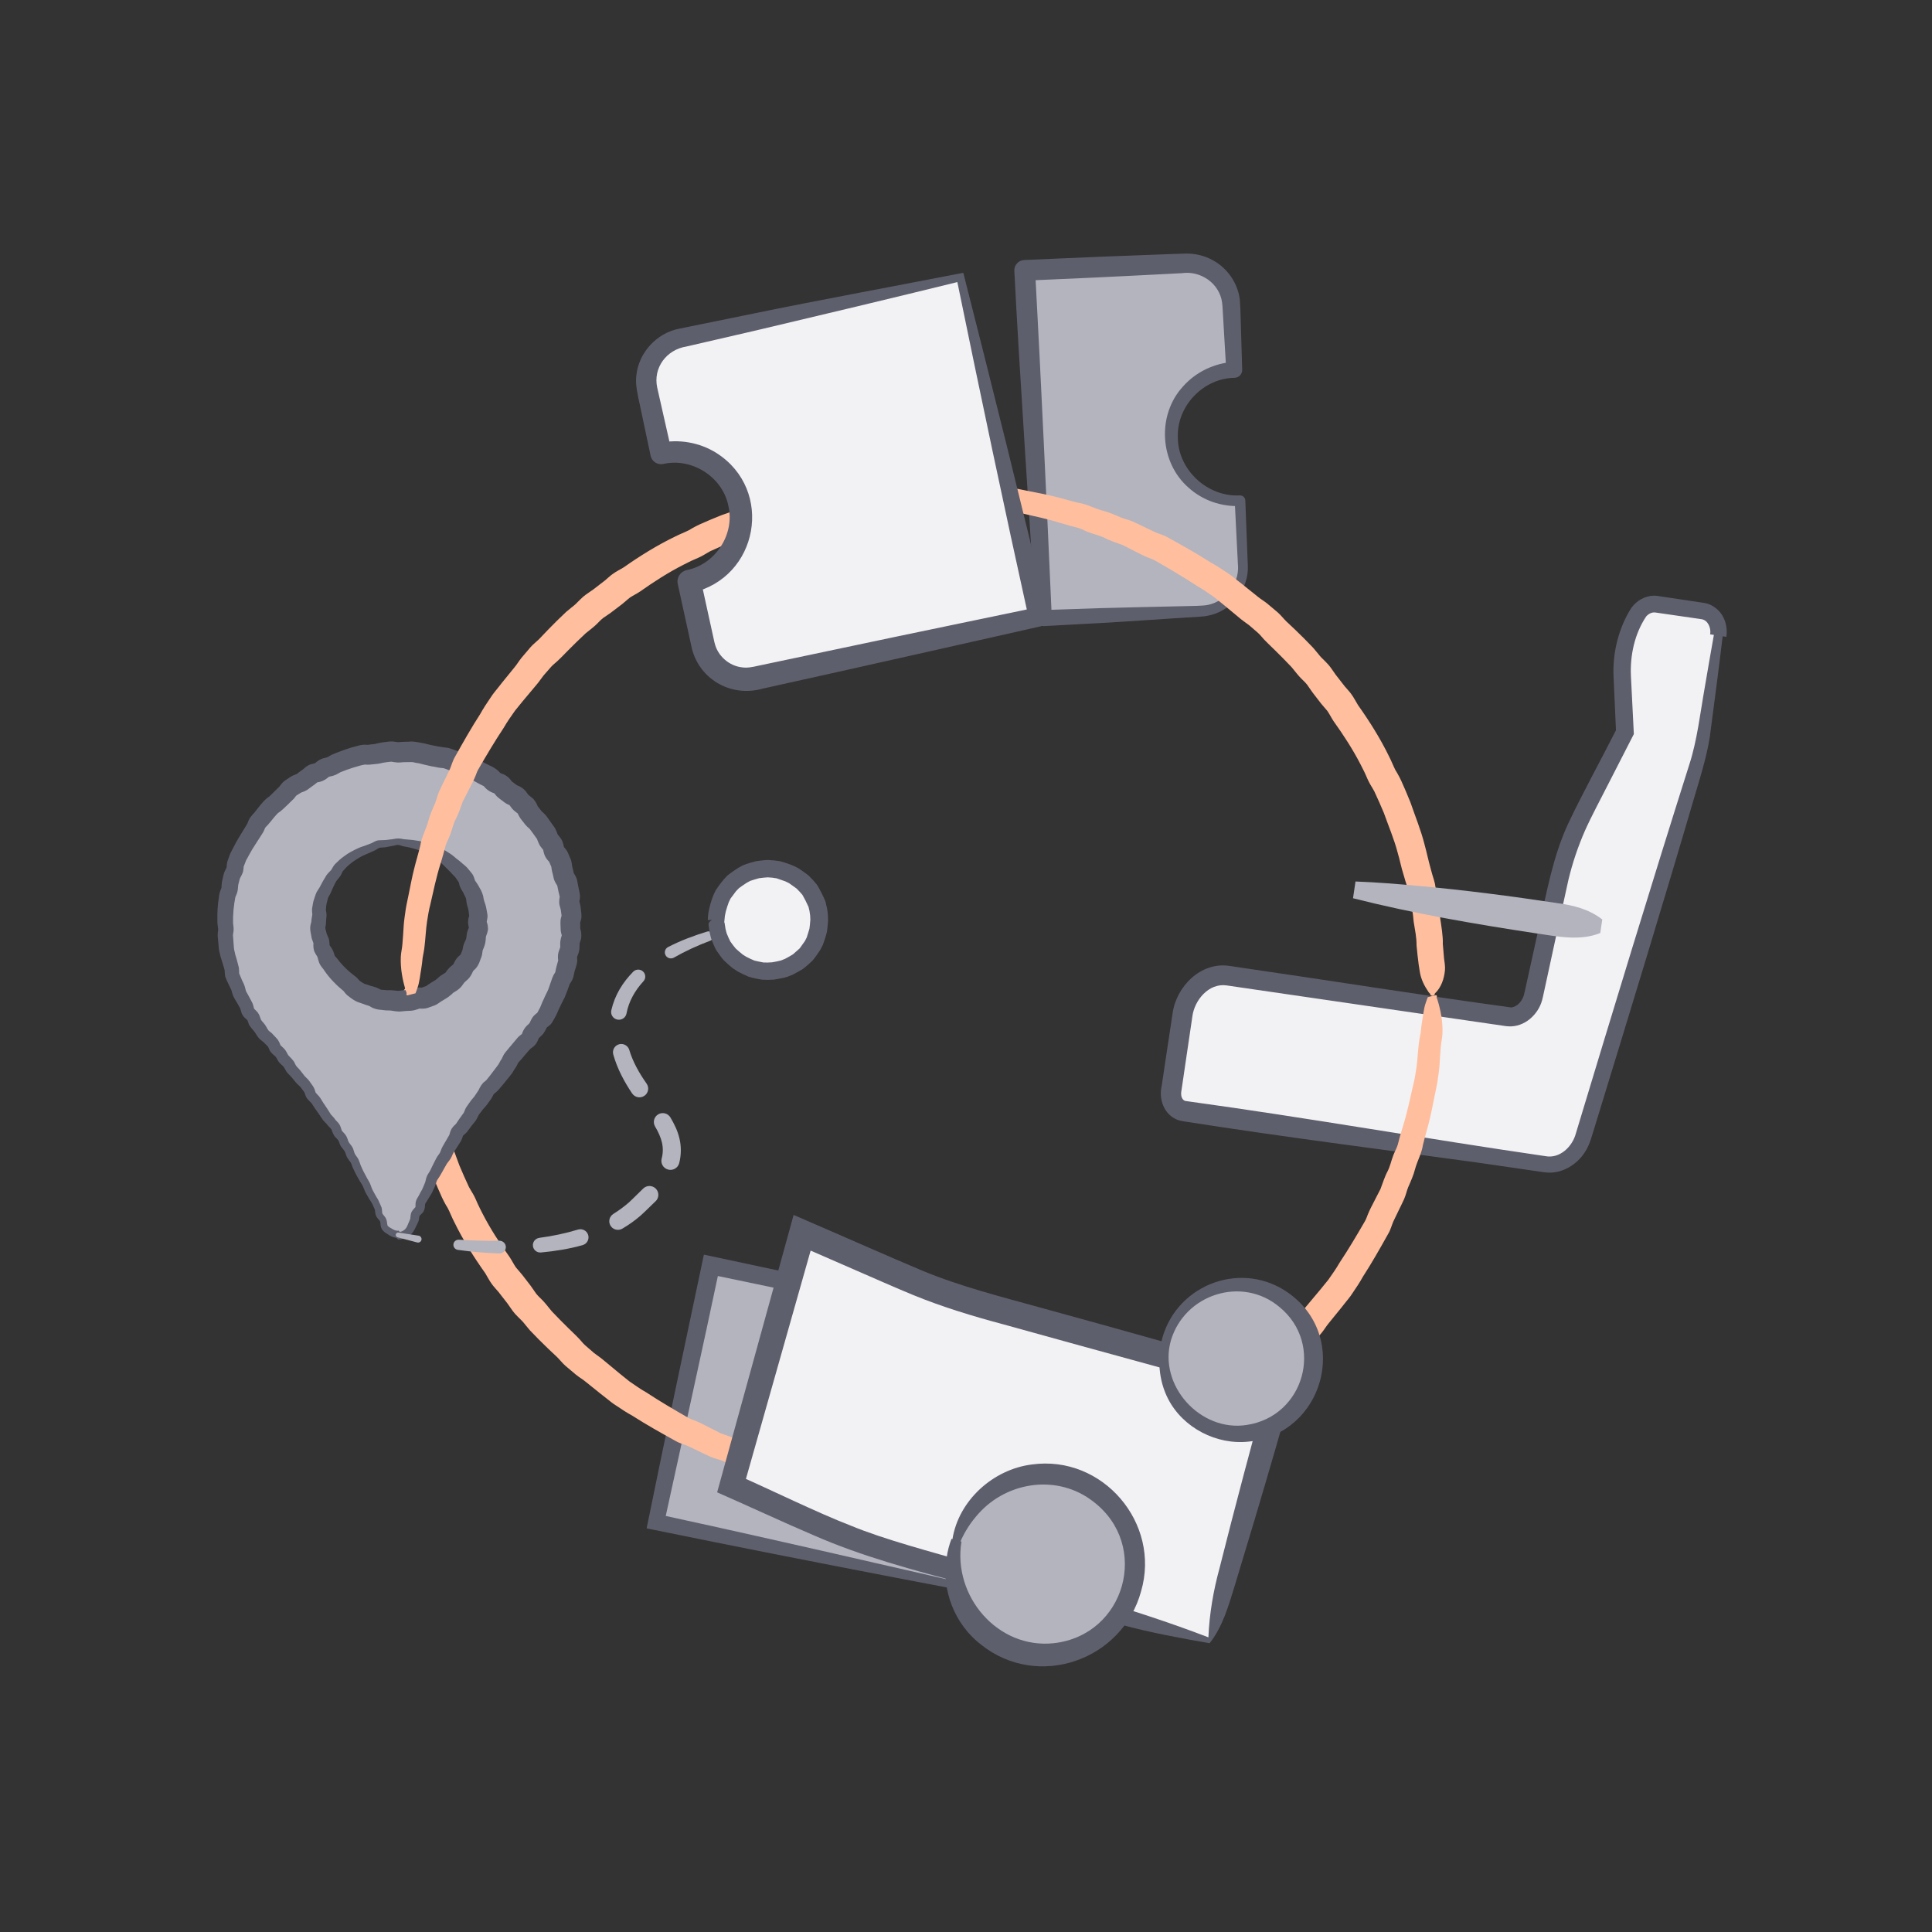 <svg width="320" height="320" viewBox="0 0 320 320" fill="none" xmlns="http://www.w3.org/2000/svg">
<rect x="0" y="0" width="320" height="320" fill="#333333" stroke="none"/>
<path d="M205.863 93.665L205.387 82.933C199.372 83.198 194.28 78.564 194.014 72.581C193.748 66.597 198.406 61.532 204.421 61.267L203.944 50.535C203.768 46.533 200.359 43.433 196.341 43.612L169.719 44.782L172.87 102.378L198.9 101.233C202.922 101.058 206.039 97.667 205.859 93.67L205.863 93.665Z" fill="#B3B4BD"/>
<path d="M205.048 93.704L204.508 82.971L205.426 83.804C202.335 83.966 199.197 82.877 196.896 80.802C192.036 76.608 191.589 68.694 195.981 63.971C198.081 61.609 201.167 60.119 204.366 59.948L203.104 61.323C202.983 59.363 202.683 54.123 202.567 52.218L202.477 50.702C202.46 50.458 202.43 50.287 202.412 50.078C201.962 46.918 198.871 44.795 195.745 45.248C195.127 45.303 182.951 45.884 182.011 45.94L169.801 46.486L171.441 44.684C172.343 61.033 173.476 85.722 174.211 102.301L172.815 101.045L182.187 100.729C186.695 100.605 191.714 100.494 196.252 100.396C197.273 100.349 199.175 100.396 200.163 100.17C203.082 99.529 205.224 96.672 205.057 93.699L205.048 93.704ZM206.676 93.631C206.895 97.607 203.885 101.331 199.944 102.002C199.54 102.091 199.085 102.109 198.673 102.147C193.341 102.463 187.61 102.894 182.295 103.193L172.931 103.701C172.206 103.74 171.587 103.193 171.54 102.472V102.446C170.527 85.794 168.831 61.306 168.007 44.868C167.951 43.92 168.694 43.104 169.647 43.066L181.861 42.54L194.075 42.075C194.633 42.049 195.831 42.015 196.385 42.002C197.935 41.968 199.502 42.34 200.854 43.087C203.314 44.407 205.04 46.926 205.358 49.681C205.482 51.095 205.504 53.683 205.564 55.13L205.744 61.208V61.25C205.765 61.964 205.199 62.562 204.482 62.579C199.266 62.634 194.848 67.319 195.088 72.529C195.135 77.846 200.004 82.344 205.358 82.057C205.838 82.04 206.246 82.412 206.263 82.894L206.676 93.631Z" fill="#5E5F6C"/>
<path d="M117.738 209.577L108.676 252.099L188.716 268.98L197.779 226.458L117.738 209.577Z" fill="#B3B4BD"/>
<path d="M188.719 268.992C162.857 264.102 134.119 258.682 108.402 253.408L107.102 253.143L107.372 251.832C109.901 239.284 113.941 220.45 116.585 207.809C136.497 212.058 158.255 216.671 178.021 221.091C184.98 222.646 191.948 224.175 198.903 225.772L198.697 226.66C196.043 238.55 191.531 256.999 188.719 268.992ZM188.719 268.992C190.935 256.901 194.567 238.2 196.872 226.276L197.589 227.373C190.896 226.084 184.211 224.73 177.527 223.402C158.212 219.545 136.819 215.108 117.431 211.042L119.213 209.889C116.675 221.958 112.588 240.467 109.987 252.378L108.956 250.803L118.831 252.964C140.846 257.862 166.674 263.85 188.719 268.987V268.992Z" fill="#5E5F6C"/>
<path d="M151.314 246.639C151.314 246.639 151.327 246.6 151.301 246.617L151.237 246.643L151.108 246.69C151.022 246.72 150.936 246.754 150.85 246.78C149.099 247.322 147.175 247.681 145.222 247.604C144.402 247.561 143.775 247.382 143.024 247.331C142.29 247.284 140.701 247.143 140.01 247.126C139.139 247.07 138.147 246.904 137.292 246.792C136.554 246.681 135.468 246.425 134.725 246.289C133.463 246.037 131.84 245.729 130.625 245.422C129.341 245.114 127.981 244.696 126.693 244.388C125.336 244.196 123.988 243.444 122.7 243.098C121.708 242.863 120.536 242.342 119.635 241.949C119.021 241.706 118.372 241.586 117.66 241.279C116.385 240.702 115.178 240.07 113.929 239.502C113.384 239.267 112.508 239.037 111.928 238.682C109.507 237.346 107.086 235.992 104.759 234.501C103.87 234.023 102.848 233.348 102.011 232.78C101.462 232.451 100.77 231.862 100.268 231.469C99.332 230.764 97.988 229.628 97.052 228.902C96.503 228.441 96.043 228.206 95.417 227.707L93.751 226.306L93.652 226.22C93.193 225.827 92.643 225.131 92.27 224.773L90.767 223.355C89.999 222.633 88.5 221.125 87.783 220.357C87.221 219.72 86.813 219.152 86.504 218.823C86.075 218.371 85.358 217.739 84.95 217.171C84.564 216.662 84.362 216.308 84.053 215.894C83.817 215.608 82.812 214.296 82.572 213.993C82.318 213.681 81.73 213.066 81.49 212.712C81.047 212.131 80.708 211.414 80.373 210.888C78.454 208.181 76.677 205.358 75.226 202.377C74.865 201.689 74.517 200.788 74.183 200.135C73.74 199.434 73.255 198.512 72.916 197.675C72.483 196.744 72.088 195.727 71.688 194.779C70.898 192.473 69.954 190.192 69.357 187.826C68.988 186.502 68.7 185.08 68.327 183.769C68.211 183.304 67.94 182.373 67.79 181.916C67.558 181.228 67.46 180.203 67.395 179.545C67.253 178.559 66.88 177.508 66.82 176.483L66.743 175.484C66.588 174.421 66.266 172.55 66.326 171.35L66.154 169.338L66.12 168.928C66.043 168.313 65.918 167.694 65.966 167.002C66.09 165.58 66.579 164.111 67.635 163.116C67.635 162.894 67.816 162.714 68.039 162.714C68.262 162.714 68.443 162.894 68.443 163.116C68.494 163.107 68.511 163.133 68.528 163.154L68.584 163.223L68.692 163.359C69.37 164.359 69.902 165.409 70.108 166.567C70.19 167.054 70.229 167.301 70.314 167.861C70.46 168.881 70.572 170.052 70.671 171.072C70.679 172.601 70.907 173.391 71.152 175.023L71.255 176.052C71.289 176.351 71.319 176.535 71.379 176.787C71.508 177.278 71.667 177.846 71.766 178.324C71.929 179.042 71.924 179.913 72.156 180.613C72.332 181.113 72.65 182.146 72.787 182.663C73.2 183.923 73.436 185.226 73.813 186.485C74.397 188.715 75.32 190.854 76.089 193.028C76.582 194.207 77.136 195.458 77.677 196.611C77.793 196.842 78.192 197.487 78.373 197.799C78.656 198.29 78.927 198.935 79.128 199.396C79.309 199.831 79.734 200.613 79.944 201.049C81.228 203.547 82.765 205.904 84.396 208.189C84.718 208.659 85.087 209.385 85.396 209.846C85.641 210.179 86.251 210.824 86.504 211.162C86.783 211.52 87.307 212.208 87.594 212.575C87.994 213.062 88.475 213.818 88.801 214.267C89.196 214.766 89.556 215.031 90.055 215.578C90.668 216.257 91.042 216.803 91.385 217.183C92.055 217.901 93.438 219.306 94.146 219.989C94.678 220.506 96.001 221.757 96.404 222.287C96.541 222.436 96.76 222.701 96.919 222.825L98.362 224.076C98.731 224.371 99.388 224.802 99.813 225.161C100.599 225.798 101.934 226.912 102.702 227.557C103.136 227.882 103.814 228.471 104.244 228.796C105.115 229.398 106.133 230.119 107.064 230.636C109.305 232.11 111.623 233.472 113.955 234.805C114.174 234.937 114.367 235.022 114.633 235.121C115.152 235.296 116.114 235.727 116.672 236.03C117.505 236.427 118.557 237.004 119.338 237.384C120.171 237.704 121.403 238.076 122.232 238.524C123.181 239.003 123.954 239.118 124.988 239.511C125.692 239.78 126.074 240.032 126.714 240.228C127.598 240.455 128.758 240.758 129.659 241.044C131.857 241.74 134.27 242.236 136.52 242.744C137.374 242.974 138.512 243.154 139.392 243.286C140.658 243.474 142.109 243.53 143.372 243.683C144.02 243.735 144.818 243.914 145.394 244.008L146.347 244.11C146.677 244.153 147.012 244.2 147.343 244.26C148.09 244.405 149.438 244.516 150.344 244.849L150.85 245.02C150.936 245.046 151.018 245.084 151.104 245.114L151.232 245.165L151.297 245.191C151.323 245.191 151.305 245.242 151.31 245.268L151.619 246.468C151.67 246.639 151.434 246.775 151.31 246.643L151.314 246.639Z" fill="#FFBF9E"/>
<path d="M153.984 81.028C153.984 81.028 153.971 81.067 153.997 81.049L154.061 81.024L154.19 80.977C154.276 80.947 154.362 80.913 154.448 80.887C156.199 80.345 158.123 79.986 160.076 80.063C160.896 80.106 161.523 80.285 162.274 80.336C163.008 80.383 164.597 80.524 165.288 80.541C166.159 80.597 167.151 80.763 168.005 80.874C168.744 80.985 169.83 81.242 170.573 81.378C171.835 81.63 173.458 81.938 174.673 82.245C175.956 82.553 177.317 82.971 178.605 83.279C179.962 83.471 181.31 84.223 182.598 84.569C183.59 84.803 184.762 85.325 185.663 85.717C186.277 85.961 186.926 86.08 187.638 86.388C188.913 86.965 190.12 87.597 191.369 88.165C191.914 88.399 192.79 88.63 193.37 88.984C195.787 90.321 198.212 91.675 200.539 93.166C201.428 93.644 202.45 94.319 203.287 94.887C203.836 95.216 204.528 95.805 205.03 96.198C205.966 96.903 207.31 98.038 208.245 98.764C208.795 99.226 209.254 99.461 209.881 99.96L211.547 101.361L211.646 101.447C212.105 101.839 212.655 102.536 213.028 102.894L214.531 104.312C215.299 105.034 216.798 106.542 217.514 107.31C218.077 107.947 218.485 108.515 218.794 108.843C219.223 109.296 219.94 109.928 220.348 110.496C220.734 111.004 220.936 111.359 221.245 111.773C221.481 112.059 222.486 113.37 222.726 113.674C222.98 113.985 223.568 114.6 223.808 114.955C224.25 115.536 224.59 116.253 224.924 116.778C226.844 119.486 228.621 122.309 230.072 125.29C230.433 125.978 230.78 126.879 231.115 127.532C231.557 128.233 232.043 129.155 232.382 129.992C232.815 130.923 233.21 131.94 233.61 132.888C234.4 135.194 235.344 137.474 235.941 139.84C236.31 141.164 236.598 142.587 236.971 143.898C237.087 144.363 237.358 145.294 237.508 145.751C237.74 146.439 237.838 147.464 237.903 148.121C238.044 149.108 238.418 150.159 238.478 151.184L238.555 152.183C238.71 153.246 239.032 155.117 238.972 156.317L239.144 158.328L239.178 158.738C239.255 159.353 239.38 159.973 239.332 160.665C239.208 162.087 238.719 163.556 237.662 164.551C237.662 164.773 237.482 164.952 237.259 164.952C237.036 164.952 236.855 164.773 236.855 164.551C236.804 164.559 236.787 164.534 236.769 164.513L236.714 164.444L236.606 164.308C235.928 163.308 235.396 162.258 235.19 161.1C235.108 160.613 235.069 160.366 234.983 159.806C234.837 158.785 234.726 157.615 234.627 156.595C234.619 155.066 234.391 154.276 234.146 152.644L234.043 151.615C234.009 151.316 233.979 151.132 233.919 150.88C233.79 150.389 233.631 149.821 233.532 149.343C233.369 148.625 233.373 147.754 233.142 147.054C232.966 146.554 232.648 145.521 232.511 145.004C232.098 143.744 231.862 142.441 231.484 141.181C230.901 138.952 229.978 136.813 229.209 134.639C228.715 133.46 228.162 132.209 227.621 131.056C227.505 130.825 227.105 130.18 226.925 129.868C226.642 129.377 226.371 128.732 226.17 128.271C225.989 127.835 225.564 127.054 225.354 126.618C224.07 124.12 222.533 121.762 220.902 119.478C220.58 119.008 220.211 118.282 219.901 117.821C219.657 117.487 219.047 116.843 218.794 116.505C218.515 116.146 217.991 115.459 217.703 115.092C217.304 114.605 216.823 113.849 216.497 113.4C216.102 112.901 215.741 112.636 215.243 112.089C214.629 111.41 214.256 110.864 213.912 110.483C213.243 109.766 211.86 108.361 211.152 107.678C210.62 107.161 209.297 105.909 208.894 105.38C208.756 105.23 208.537 104.966 208.379 104.842L206.936 103.59C206.567 103.296 205.91 102.864 205.485 102.506C204.699 101.869 203.364 100.755 202.596 100.11C202.162 99.785 201.484 99.196 201.054 98.871C200.183 98.269 199.165 97.547 198.234 97.031C195.993 95.557 193.674 94.195 191.343 92.862C191.124 92.73 190.931 92.645 190.665 92.546C190.145 92.371 189.184 91.94 188.626 91.637C187.793 91.24 186.741 90.663 185.96 90.283C185.127 89.963 183.895 89.591 183.066 89.143C182.117 88.664 181.344 88.549 180.31 88.156C179.606 87.887 179.224 87.635 178.584 87.439C177.699 87.212 176.54 86.909 175.639 86.623C173.441 85.927 171.028 85.431 168.778 84.923C167.924 84.692 166.786 84.513 165.906 84.381C164.64 84.193 163.189 84.137 161.926 83.984C161.278 83.932 160.48 83.753 159.904 83.659L158.951 83.556C158.621 83.514 158.286 83.467 157.955 83.411C157.208 83.266 155.86 83.155 154.954 82.822L154.448 82.651C154.362 82.625 154.28 82.587 154.194 82.557L154.066 82.506L154.001 82.48C153.975 82.48 153.993 82.429 153.988 82.403L153.679 81.203C153.628 81.032 153.864 80.896 153.988 81.028H153.984Z" fill="#FFBF9E"/>
<path d="M69.594 124.735C69.186 124.688 68.791 124.568 68.387 124.534C67.984 124.5 67.567 124.568 67.168 124.551C66.769 124.534 66.352 124.619 65.953 124.619C65.549 124.619 65.141 124.47 64.734 124.487C64.326 124.504 63.931 124.598 63.523 124.632C63.115 124.666 62.733 124.824 62.33 124.871C61.96 124.923 61.591 124.931 61.23 124.995C60.87 125.059 60.462 124.935 60.101 125.012C59.741 125.089 59.376 125.187 59.019 125.277C58.663 125.367 58.307 125.499 57.955 125.602C57.603 125.704 57.251 125.849 56.903 125.965C56.555 126.08 56.212 126.247 55.868 126.375C55.525 126.503 55.22 126.751 54.881 126.896C54.542 127.041 54.142 127.054 53.807 127.208C53.473 127.361 53.215 127.682 52.889 127.848C52.562 128.015 52.129 127.993 51.807 128.173C51.485 128.352 51.236 128.664 50.922 128.856C50.609 129.048 50.334 129.304 50.029 129.509C49.725 129.714 49.304 129.761 49.004 129.975C48.703 130.189 48.364 130.359 48.072 130.59C47.78 130.821 47.617 131.201 47.333 131.44C47.05 131.679 46.814 131.965 46.544 132.213C46.273 132.461 46.007 132.713 45.745 132.973C45.483 133.234 45.127 133.4 44.873 133.669C44.62 133.938 44.384 134.224 44.144 134.502C43.903 134.78 43.693 135.087 43.465 135.377C43.238 135.668 42.941 135.907 42.722 136.206C42.504 136.505 42.444 136.911 42.237 137.214C42.031 137.517 41.847 137.833 41.654 138.149C41.46 138.465 41.246 138.76 41.065 139.08C40.885 139.4 40.662 139.695 40.494 140.024C40.327 140.353 40.121 140.66 39.966 140.993C39.812 141.327 39.593 141.634 39.447 141.976C39.301 142.317 39.189 142.668 39.06 143.014C38.932 143.359 38.992 143.769 38.876 144.12C38.76 144.47 38.511 144.777 38.408 145.128C38.305 145.478 38.24 145.845 38.15 146.204C38.06 146.563 38.107 146.947 38.03 147.306C37.953 147.664 37.73 147.997 37.669 148.36C37.609 148.724 37.545 149.087 37.498 149.454C37.45 149.821 37.399 150.184 37.369 150.551C37.339 150.919 37.343 151.29 37.326 151.658C37.309 152.025 37.326 152.392 37.326 152.764C37.326 153.135 37.429 153.494 37.442 153.865C37.455 154.237 37.317 154.604 37.339 154.976C37.36 155.347 37.395 155.71 37.438 156.078C37.48 156.445 37.476 156.817 37.528 157.18C37.579 157.543 37.695 157.897 37.764 158.26C37.833 158.623 38.004 158.96 38.086 159.319C38.167 159.678 38.283 160.024 38.378 160.383C38.472 160.741 38.378 161.147 38.485 161.502C38.593 161.856 38.799 162.172 38.923 162.522C39.048 162.872 39.258 163.18 39.391 163.526C39.524 163.872 39.567 164.248 39.717 164.585C39.868 164.922 40.095 165.221 40.254 165.554C40.413 165.888 40.615 166.191 40.791 166.52C40.967 166.849 40.958 167.267 41.143 167.587C41.327 167.908 41.709 168.104 41.907 168.42C42.104 168.736 42.134 169.146 42.345 169.454C42.555 169.761 42.83 170.013 43.049 170.312C43.268 170.611 43.418 170.961 43.646 171.252C43.873 171.542 44.242 171.717 44.483 171.999C44.706 172.264 44.981 172.494 45.204 172.759C45.427 173.024 45.474 173.438 45.698 173.707C45.921 173.976 46.239 174.169 46.458 174.442C46.676 174.715 46.788 175.07 46.998 175.343C47.222 175.638 47.548 175.847 47.763 176.129C47.977 176.411 48.102 176.791 48.321 177.073C48.54 177.355 48.84 177.598 49.059 177.88C49.278 178.162 49.523 178.448 49.738 178.734C49.952 179.02 50.287 179.238 50.506 179.52C50.725 179.802 50.931 180.118 51.146 180.404C51.36 180.69 51.369 181.151 51.584 181.437C51.798 181.723 52.107 181.958 52.318 182.249C52.528 182.539 52.696 182.872 52.906 183.163C53.116 183.453 53.322 183.761 53.529 184.055C53.734 184.35 53.906 184.675 54.112 184.969C54.318 185.264 54.632 185.495 54.834 185.793C55.035 186.092 55.357 186.315 55.555 186.622C55.752 186.93 55.782 187.331 55.976 187.643C56.169 187.954 56.499 188.168 56.688 188.48C56.877 188.792 56.933 189.172 57.118 189.488C57.302 189.804 57.581 190.051 57.761 190.372C57.942 190.692 57.968 191.076 58.144 191.401C58.32 191.726 58.581 191.978 58.753 192.306C58.925 192.635 58.985 192.994 59.153 193.323C59.32 193.652 59.44 193.98 59.603 194.309C59.767 194.638 59.977 194.924 60.14 195.257C60.303 195.591 60.526 195.868 60.685 196.201C60.844 196.534 60.934 196.876 61.093 197.213C61.252 197.551 61.467 197.828 61.621 198.166C61.776 198.503 62.025 198.772 62.179 199.11C62.334 199.447 62.475 199.767 62.626 200.105C62.776 200.442 62.677 200.865 62.828 201.202C62.978 201.54 63.321 201.775 63.471 202.112C63.622 202.449 63.549 202.864 63.695 203.201C63.888 203.649 64.382 203.837 64.738 204.068C65.12 204.32 65.502 204.452 65.949 204.457C65.953 204.457 65.953 204.7 65.962 204.7C66.408 204.7 66.927 204.529 67.31 204.277C67.666 204.047 67.962 203.628 68.155 203.175C68.301 202.838 68.469 202.513 68.61 202.185C68.752 201.856 68.688 201.42 68.829 201.091C68.971 200.762 69.383 200.536 69.529 200.207C69.675 199.878 69.551 199.417 69.697 199.093C69.843 198.768 70.092 198.465 70.237 198.144C70.383 197.824 70.632 197.521 70.783 197.196C70.933 196.872 71.066 196.522 71.221 196.201C71.375 195.881 71.401 195.475 71.555 195.155C71.71 194.835 71.972 194.54 72.131 194.224C72.29 193.908 72.466 193.571 72.629 193.254C72.792 192.938 72.981 192.614 73.148 192.298C73.316 191.982 73.603 191.708 73.771 191.397C73.938 191.085 74.041 190.713 74.217 190.402C74.393 190.09 74.612 189.787 74.793 189.479C74.973 189.172 75.166 188.856 75.351 188.548C75.535 188.241 75.57 187.826 75.759 187.523C75.948 187.22 76.321 187.015 76.514 186.716C76.707 186.417 76.939 186.131 77.141 185.828C77.343 185.524 77.596 185.26 77.802 184.965C78.008 184.67 78.081 184.282 78.292 183.983C78.502 183.684 78.721 183.402 78.936 183.107C79.15 182.813 79.416 182.565 79.635 182.27C79.854 181.975 80.03 181.668 80.249 181.373C80.468 181.079 80.567 180.716 80.79 180.421C81.013 180.126 81.374 179.96 81.597 179.669C81.82 179.379 82.065 179.123 82.293 178.832C82.52 178.542 82.735 178.264 82.963 177.974C83.19 177.683 83.409 177.41 83.632 177.12C83.856 176.829 83.976 176.475 84.199 176.184C84.422 175.894 84.508 175.514 84.731 175.219C84.942 174.942 85.199 174.694 85.414 174.421C85.629 174.147 85.86 173.882 86.084 173.613C86.307 173.344 86.547 173.092 86.771 172.823C86.994 172.554 87.355 172.4 87.578 172.131C87.818 171.85 87.853 171.401 88.08 171.115C88.308 170.829 88.638 170.611 88.857 170.316C89.076 170.022 89.183 169.646 89.389 169.343C89.596 169.039 90.02 168.869 90.218 168.561C90.415 168.254 90.57 167.903 90.75 167.587C90.931 167.271 91.025 166.891 91.197 166.567C91.369 166.242 91.506 165.896 91.665 165.567C91.824 165.238 92.008 164.914 92.159 164.576C92.309 164.239 92.403 163.88 92.536 163.539C92.669 163.197 92.785 162.847 92.906 162.501C93.026 162.155 93.322 161.86 93.429 161.51C93.537 161.16 93.575 160.78 93.67 160.425C93.764 160.071 93.91 159.721 93.992 159.362C94.073 159.003 93.927 158.597 93.992 158.234C94.056 157.871 94.288 157.538 94.34 157.175C94.391 156.812 94.348 156.432 94.387 156.069C94.425 155.706 94.64 155.347 94.662 154.984C94.683 154.621 94.455 154.237 94.464 153.87C94.473 153.502 94.442 153.139 94.438 152.772C94.434 152.405 94.662 152.029 94.644 151.662C94.627 151.294 94.55 150.927 94.52 150.56C94.49 150.193 94.318 149.842 94.271 149.475C94.224 149.108 94.421 148.706 94.361 148.343C94.301 147.98 94.194 147.622 94.121 147.259C94.047 146.896 93.996 146.524 93.91 146.17C93.824 145.815 93.489 145.516 93.386 145.166C93.283 144.816 93.245 144.44 93.129 144.09C93.013 143.74 93.047 143.334 92.918 142.988C92.79 142.642 92.626 142.305 92.481 141.967C92.335 141.63 91.961 141.391 91.806 141.058C91.652 140.724 91.669 140.306 91.502 139.977C91.334 139.648 91.025 139.396 90.845 139.076C90.665 138.756 90.596 138.367 90.403 138.055C90.209 137.743 89.973 137.453 89.767 137.146C89.561 136.838 89.329 136.552 89.11 136.253C88.891 135.954 88.552 135.753 88.32 135.467C88.089 135.181 87.887 134.878 87.642 134.596C87.397 134.314 87.337 133.878 87.088 133.609C86.839 133.34 86.496 133.152 86.234 132.892C85.972 132.631 85.805 132.273 85.53 132.021C85.255 131.769 84.822 131.705 84.538 131.465C84.255 131.226 83.946 131.03 83.654 130.803C83.362 130.577 83.19 130.197 82.89 129.979C82.589 129.761 82.177 129.71 81.868 129.505C81.559 129.3 81.361 128.933 81.043 128.736C80.726 128.54 80.374 128.416 80.052 128.233C79.73 128.049 79.412 127.865 79.082 127.699C78.751 127.532 78.438 127.327 78.103 127.173C77.768 127.02 77.442 126.827 77.102 126.687C76.763 126.546 76.347 126.588 75.999 126.46C75.651 126.332 75.351 126.076 74.999 125.96C74.647 125.845 74.303 125.696 73.947 125.593C73.591 125.491 73.2 125.525 72.839 125.435C72.479 125.345 72.109 125.32 71.744 125.243C71.379 125.166 71.028 125.068 70.663 125C70.298 124.931 69.95 124.79 69.581 124.739L69.594 124.735ZM65.949 165.815C65.579 165.815 65.227 165.721 64.867 165.691C64.506 165.661 64.133 165.712 63.776 165.653C63.42 165.593 63.038 165.614 62.686 165.525C62.334 165.435 62.029 165.179 61.685 165.059C61.342 164.939 60.977 164.875 60.647 164.73C60.316 164.585 59.93 164.529 59.608 164.359C59.286 164.188 58.994 163.953 58.689 163.756C58.384 163.56 58.208 163.188 57.92 162.966C57.633 162.744 57.354 162.527 57.087 162.283C56.821 162.04 56.542 161.813 56.293 161.549C56.044 161.284 55.787 161.032 55.563 160.746C55.34 160.459 55.096 160.195 54.894 159.887C54.692 159.58 54.4 159.332 54.224 159.012C54.048 158.691 54.018 158.303 53.872 157.97C53.726 157.637 53.425 157.359 53.309 157.017C53.194 156.676 53.301 156.261 53.211 155.911C53.121 155.561 52.906 155.236 52.846 154.878C52.786 154.519 52.67 154.164 52.64 153.797C52.61 153.43 52.794 153.067 52.794 152.7C52.794 152.332 52.88 151.982 52.91 151.623C52.94 151.265 52.794 150.88 52.85 150.521C52.906 150.163 52.927 149.787 53.018 149.437C53.108 149.087 53.215 148.728 53.335 148.386C53.456 148.044 53.722 147.75 53.868 147.421C54.014 147.092 54.164 146.759 54.336 146.439C54.507 146.118 54.666 145.79 54.868 145.486C55.07 145.183 55.349 144.94 55.576 144.653C55.804 144.367 55.898 143.97 56.143 143.705C56.388 143.441 56.641 143.163 56.911 142.92C57.182 142.676 57.487 142.458 57.774 142.236C58.062 142.014 58.397 141.843 58.702 141.647C59.007 141.45 59.346 141.301 59.668 141.13C59.99 140.959 60.346 140.87 60.681 140.72C61.016 140.571 61.338 140.421 61.685 140.306C62.033 140.191 62.325 139.9 62.681 139.81C63.038 139.721 63.424 139.789 63.785 139.729C64.145 139.67 64.502 139.597 64.867 139.567C65.232 139.537 65.592 139.396 65.962 139.396C66.331 139.396 66.691 139.571 67.052 139.601C67.413 139.631 67.778 139.687 68.134 139.742C68.49 139.798 68.847 139.887 69.199 139.977C69.551 140.067 69.911 140.139 70.255 140.255C70.598 140.37 70.954 140.477 71.285 140.622C71.616 140.767 71.998 140.84 72.32 141.011C72.642 141.181 72.878 141.506 73.183 141.702C73.487 141.899 73.784 142.112 74.071 142.334C74.359 142.557 74.604 142.826 74.87 143.073C75.136 143.321 75.432 143.535 75.681 143.799C75.93 144.064 76.244 144.278 76.467 144.564C76.69 144.85 76.931 145.136 77.132 145.439C77.334 145.743 77.343 146.161 77.514 146.477C77.686 146.793 77.931 147.075 78.077 147.408C78.223 147.741 78.442 148.049 78.558 148.39C78.674 148.732 78.678 149.112 78.768 149.467C78.858 149.821 79.013 150.154 79.073 150.517C79.133 150.88 79.219 151.235 79.245 151.598C79.27 151.961 79.082 152.328 79.082 152.691C79.082 153.054 79.288 153.43 79.262 153.789C79.236 154.147 78.987 154.489 78.927 154.843C78.867 155.198 78.871 155.569 78.781 155.92C78.691 156.27 78.498 156.59 78.382 156.932C78.266 157.274 78.296 157.675 78.15 158.008C78.004 158.341 77.897 158.704 77.725 159.02C77.553 159.336 77.171 159.537 76.969 159.84C76.767 160.143 76.664 160.515 76.441 160.801C76.218 161.087 75.883 161.279 75.638 161.549C75.394 161.818 75.226 162.164 74.96 162.407C74.694 162.65 74.329 162.787 74.041 163.009C73.754 163.231 73.513 163.517 73.208 163.718C72.904 163.919 72.599 164.12 72.277 164.295C71.955 164.47 71.68 164.747 71.345 164.897C71.01 165.046 70.654 165.157 70.306 165.277C69.959 165.396 69.538 165.238 69.181 165.324C68.825 165.409 68.503 165.589 68.138 165.648C67.773 165.708 67.417 165.687 67.052 165.717C66.687 165.747 66.335 165.815 65.966 165.815H65.949Z" fill="#B3B4BD"/>
<path d="M69.371 126.426C68.761 126.366 68.508 126.204 68.014 126.221C67.739 126.221 67.349 126.259 67.078 126.238C66.855 126.217 66.155 126.332 65.799 126.294C65.378 126.255 65.159 126.217 64.807 126.157C64.652 126.161 63.579 126.294 63.395 126.341C63.201 126.396 62.862 126.464 62.617 126.503C62.295 126.55 61.785 126.58 61.587 126.61C61.257 126.665 60.698 126.674 60.437 126.635C59.389 126.81 57.65 127.395 56.422 127.891C56.367 127.904 56.16 128.049 55.766 128.254C55.409 128.446 54.8 128.596 54.477 128.66C54.516 128.643 54.529 128.625 54.465 128.672C54.336 128.749 54.078 129.057 53.421 129.351C52.992 129.518 52.825 129.522 52.498 129.595C52.653 129.522 52.584 129.531 52.365 129.732C52.211 129.877 51.837 130.15 51.597 130.3C51.348 130.475 51.069 130.722 50.807 130.872C50.395 131.107 50.21 131.145 49.875 131.273C49.862 131.278 49.875 131.273 49.901 131.256C49.733 131.376 49.158 131.726 49.055 131.79C49.064 131.777 49.072 131.773 49.055 131.79C48.982 131.846 48.836 132.162 48.347 132.606C48.222 132.708 48.076 132.862 47.844 133.097C47.351 133.558 47.003 133.925 46.462 134.37C46.136 134.604 45.968 134.72 45.99 134.711C45.316 135.403 44.625 136.415 43.929 137.086C43.964 137.005 43.895 137.15 43.74 137.534C43.68 137.688 43.569 137.884 43.465 138.042L43.41 138.128L43.199 138.461C42.791 139.119 42.173 140.024 41.8 140.643C41.662 140.891 41.448 141.267 41.306 141.51C41.164 141.805 40.838 142.352 40.752 142.522L40.473 143.24L40.4 143.424L40.366 143.518C40.379 143.462 40.357 143.53 40.349 143.658C40.336 143.774 40.327 143.953 40.284 144.192C40.297 144.53 39.773 145.409 39.722 145.529C39.657 145.76 39.524 146.34 39.46 146.563C39.417 146.947 39.404 147.545 39.245 147.951C39.091 148.365 38.979 148.578 38.979 148.604C38.709 149.988 38.576 151.406 38.597 152.815C38.606 153.229 38.734 153.511 38.687 154.164C38.64 154.596 38.576 154.839 38.584 154.899C38.584 154.908 38.584 154.908 38.584 154.912L38.593 155.006L38.61 155.202C38.67 155.796 38.687 156.586 38.756 157.133C38.773 157.346 38.919 157.773 38.962 158.098C39.044 158.41 39.181 158.73 39.258 159.093C39.323 159.375 39.443 159.772 39.507 160.054L39.546 160.208C39.559 160.276 39.572 160.34 39.58 160.404C39.627 160.887 39.593 161.151 39.606 161.19C39.606 161.203 39.597 161.16 39.606 161.211C39.765 161.596 39.937 161.98 40.108 162.407C40.203 162.612 40.374 162.902 40.512 163.308C40.739 164.034 40.623 164.026 40.997 164.623C41.126 164.816 41.302 165.204 41.431 165.426C41.564 165.674 41.744 165.982 41.851 166.238C42.023 166.708 42.04 166.989 42.079 167.058C42.208 167.241 42.512 167.438 42.727 167.754C42.998 168.155 43.071 168.476 43.208 168.869C43.294 169.039 43.478 169.202 43.697 169.484C44.002 169.812 44.212 170.316 44.457 170.658C44.612 170.859 44.908 170.957 45.256 171.384C45.372 171.525 45.561 171.704 45.792 171.952C46.102 172.242 46.35 172.81 46.458 173.122C46.715 173.383 47.128 173.699 47.346 174.066C47.561 174.416 47.66 174.668 47.737 174.771C48.008 175.087 48.656 175.633 48.841 176.146C49.072 176.693 49.309 176.778 49.738 177.303C49.884 177.5 50.339 178.072 50.481 178.26C50.678 178.491 51.034 178.76 51.232 179.05L51.352 179.221L51.833 179.9C52.099 180.276 52.151 180.588 52.275 180.963C52.425 181.138 52.649 181.378 52.855 181.604C53.138 181.941 53.379 182.411 53.576 182.706C53.945 183.227 54.387 183.91 54.718 184.453L54.774 184.542L54.808 184.589C54.83 184.619 54.86 184.658 54.898 184.696L55.177 184.991C55.285 185.11 55.418 185.26 55.504 185.401C55.577 185.542 56.019 185.913 56.186 186.195C56.405 186.502 56.491 186.947 56.607 187.237C56.791 187.553 57.079 187.677 57.362 188.185C57.56 188.557 57.616 188.851 57.693 189.031C57.843 189.377 58.127 189.607 58.333 189.962C58.543 190.261 58.663 190.923 58.779 191.132C58.869 191.294 59.045 191.504 59.234 191.79C59.483 192.144 59.586 192.644 59.741 193.011C60.05 193.771 60.428 194.463 60.823 195.189L61.029 195.535C61.334 195.988 61.484 196.641 61.703 197.085C61.862 197.359 62.102 197.799 62.278 198.14L62.497 198.486C62.575 198.61 62.669 198.781 62.729 198.926L62.896 199.306L63.064 199.686L63.145 199.878C63.304 200.177 63.279 200.835 63.326 200.959C63.334 201.04 63.48 201.211 63.691 201.463C63.789 201.591 63.905 201.749 63.987 201.958C64.064 202.168 64.086 202.347 64.103 202.496C64.141 202.804 64.171 202.983 64.236 203.056C64.36 203.21 64.811 203.466 65.073 203.603C65.339 203.765 65.627 203.863 65.932 203.854C65.743 203.53 67.052 204.726 66.571 204.469V204.534L66.58 204.636C66.58 204.64 66.58 204.683 66.58 204.636C65.344 203.551 66.258 204.333 65.987 204.089C66.627 204.03 67.203 203.684 67.451 203.06L67.597 202.718C67.615 202.667 67.941 201.933 67.945 201.903C68.018 201.488 67.962 201.121 68.207 200.669C68.387 200.37 68.636 200.13 68.8 199.938C68.834 199.878 68.8 199.938 68.812 199.896C68.83 199.601 68.787 199.174 68.945 198.806C69.027 198.58 69.229 198.273 69.349 198.063C69.534 197.709 69.736 197.307 69.933 196.991C70.058 196.744 70.328 196.048 70.435 195.783C70.513 195.539 70.551 195.228 70.641 194.984C70.787 194.549 71.101 194.19 71.285 193.81C71.586 193.182 71.895 192.554 72.217 191.935C72.371 191.593 72.659 191.256 72.835 190.987C73.016 190.662 73.041 190.397 73.299 189.915C73.621 189.385 74.054 188.625 74.359 188.091L74.411 188.002C74.419 187.98 74.411 187.997 74.415 187.984L74.441 187.912C74.501 187.767 74.531 187.412 74.836 186.9C75.166 186.421 75.463 186.238 75.536 186.131C75.922 185.559 76.338 184.927 76.759 184.384C76.879 184.213 76.867 184.132 77.103 183.62C77.18 183.487 77.304 183.257 77.416 183.124C77.626 182.847 77.845 182.497 78.06 182.223C78.202 182.044 78.446 181.771 78.588 181.591C78.747 181.361 79.129 180.793 79.275 180.553C79.464 180.113 79.859 179.417 80.262 179.153C80.486 178.96 80.533 178.952 80.644 178.794C81.13 178.226 81.958 177.086 82.418 176.492C82.667 176.206 82.761 175.838 83.109 175.36C83.263 175.014 83.439 174.638 83.68 174.331C84.354 173.554 85.036 172.67 85.715 171.897C85.925 171.64 86.372 171.316 86.496 171.222C86.432 171.299 86.432 171.329 86.457 171.252C86.53 170.94 86.805 170.389 87.067 170.103C87.436 169.667 87.621 169.62 87.724 169.42C87.887 169.078 88.11 168.561 88.424 168.237C88.634 168.019 88.879 167.835 89.046 167.698C89.033 167.711 88.999 167.75 88.986 167.771C88.973 167.792 88.995 167.754 88.999 167.745L89.368 167.049L89.463 166.874C89.583 166.618 89.66 166.357 89.806 166.033C89.952 165.747 90.192 165.183 90.33 164.888C90.493 164.53 90.828 163.932 90.931 163.547L91.489 161.933C91.747 161.28 91.978 161.104 91.983 160.981C92.069 160.417 92.318 159.511 92.472 159.016C92.451 159.106 92.459 159.127 92.455 159.05C92.382 158.73 92.399 158.102 92.502 157.726C92.597 157.389 92.747 157.039 92.781 156.936C92.816 156.693 92.756 156.377 92.811 155.894C92.854 155.544 92.957 155.189 93.069 154.865C93.086 154.814 93.069 154.797 93.069 154.929C93.069 155.031 93.082 155.019 93.052 154.929C92.996 154.72 92.85 154.254 92.863 153.912C92.854 153.37 92.768 152.597 92.906 152.076C92.966 151.824 93.013 151.692 93.026 151.615C93.026 151.623 93.017 151.692 93.022 151.73C93.017 151.653 93.005 151.555 92.987 151.44L92.927 151.03L92.897 150.782C92.884 150.65 92.889 150.722 92.889 150.697C92.889 150.65 92.79 150.406 92.683 149.941C92.657 149.813 92.635 149.719 92.618 149.492C92.618 149.168 92.653 148.711 92.708 148.514C92.725 148.429 92.708 148.437 92.717 148.578C92.579 148.074 92.403 147.212 92.279 146.592C92.3 146.665 92.313 146.695 92.318 146.708C92.18 146.516 91.841 145.999 91.751 145.606L91.712 145.461L91.652 145.2C91.614 145.038 91.549 144.675 91.485 144.513C91.33 143.928 91.343 143.611 91.317 143.56C91.317 143.547 91.317 143.556 91.322 143.582C91.335 143.611 91.309 143.556 91.3 143.535L91.261 143.445L91.107 143.086L90.952 142.727L90.914 142.638C90.914 142.651 90.944 142.702 90.952 142.715C90.978 142.762 90.991 142.774 90.987 142.77C90.703 142.45 90.54 142.317 90.266 141.792C90.077 141.339 90.008 141.002 89.948 140.69C89.948 140.677 89.948 140.682 89.956 140.716C89.956 140.724 89.974 140.759 89.982 140.767L89.991 140.784C89.836 140.588 89.742 140.498 89.54 140.216C89.312 139.969 88.96 139.02 88.939 138.952C88.57 138.444 88.072 137.722 87.728 137.287C87.694 137.235 87.436 137.064 87.054 136.642C86.891 136.437 86.685 136.18 86.526 135.975L86.191 135.548C85.951 135.164 85.814 134.891 85.728 134.677C85.736 134.694 85.758 134.724 85.809 134.784C85.835 134.814 85.818 134.788 85.805 134.784C85.758 134.72 85.075 134.259 84.865 133.972C84.676 133.742 84.551 133.588 84.397 133.362C84.354 133.298 84.319 133.276 84.379 133.328C84.491 133.421 84.513 133.413 84.444 133.383C84.375 133.349 84.221 133.289 83.993 133.174C83.877 133.114 83.744 133.037 83.594 132.93C83.388 132.755 82.911 132.422 82.705 132.256C82.675 132.243 82.297 131.931 82.164 131.76C82.005 131.577 81.911 131.448 81.859 131.38C81.808 131.312 81.799 131.32 81.877 131.38C81.963 131.44 81.988 131.44 81.919 131.414C81.486 131.265 81.177 131.141 80.735 130.812C80.383 130.526 80.301 130.394 80.086 130.167C80.091 130.171 80.125 130.197 80.164 130.223C79.49 129.919 78.781 129.492 78.266 129.215C77.768 128.916 76.776 128.446 76.514 128.305L76.145 128.254C75.961 128.228 75.656 128.173 75.347 128.049C74.819 127.827 74.57 127.63 74.484 127.6C74.462 127.588 74.462 127.588 74.471 127.592L74.424 127.575L74.329 127.541L73.96 127.408L73.591 127.276L73.496 127.242C73.466 127.233 73.496 127.242 73.492 127.242C73.492 127.242 73.475 127.242 73.449 127.233C72.432 127.178 70.418 126.699 69.375 126.426H69.371ZM69.817 123.039C70.659 123.193 70.882 123.313 71.543 123.432C72.307 123.603 72.586 123.633 73.419 123.778C73.668 123.812 74.166 123.829 74.462 123.94L74.565 123.975L74.982 124.116C75.145 124.171 75.493 124.295 75.651 124.346C75.9 124.41 76.678 124.876 76.622 124.833C76.484 124.799 76.63 124.829 77.085 124.889C77.27 124.927 77.528 124.974 77.729 125.064C78.442 125.388 79.142 125.743 79.829 126.114C80.915 126.785 82.057 127.062 82.817 127.985C82.898 128.079 82.941 128.109 82.898 128.075C82.834 128.023 82.778 128.002 82.838 128.028C83.25 128.207 83.529 128.245 83.989 128.591C84.422 128.924 84.53 129.129 84.8 129.45C84.847 129.488 84.684 129.356 84.882 129.505L85.586 130.035L85.676 130.103C85.676 130.103 85.702 130.124 85.685 130.103L85.65 130.078C85.612 130.052 85.603 130.043 85.607 130.048C86.002 130.244 86.221 130.278 86.689 130.667C87.114 131.021 87.217 131.282 87.501 131.636C87.569 131.705 87.775 131.846 88.145 132.162C88.51 132.426 88.905 133.114 89.025 133.451C89.068 133.554 89.089 133.58 89.038 133.498L89.012 133.464C88.965 133.404 89.072 133.545 89.076 133.55L89.209 133.725L89.703 134.365C89.703 134.365 89.879 134.515 90.235 134.861C90.364 134.985 90.536 135.215 90.656 135.377C91.073 135.946 91.498 136.548 91.897 137.128C92.146 137.581 92.339 138.111 92.361 138.183C92.481 138.397 92.734 138.615 92.936 138.961C93.194 139.298 93.339 139.964 93.4 140.306C93.417 140.396 93.43 140.4 93.391 140.319C93.331 140.195 93.305 140.191 93.361 140.25C93.563 140.455 93.958 140.934 94.091 141.297C94.211 141.591 94.395 142.014 94.516 142.309C94.649 142.475 94.808 143.697 94.773 143.539C94.894 143.876 94.954 144.32 95.044 144.666C95.052 144.692 95.031 144.624 95.027 144.615C94.992 144.534 95.001 144.568 95.061 144.662C95.207 144.867 95.473 145.328 95.563 145.696C95.701 146.353 95.804 147.011 95.954 147.664L95.997 147.878L96.018 147.985C96.134 148.536 96.018 148.963 95.95 149.368C95.95 149.377 95.95 149.351 95.95 149.304C95.941 149.219 95.945 149.257 95.95 149.266C95.95 149.343 96.061 149.616 96.156 150.116C96.207 150.838 96.443 151.747 96.203 152.452L96.096 152.815C96.091 152.836 96.091 152.832 96.096 152.802C96.096 152.789 96.096 152.764 96.096 152.738V152.841C96.096 152.947 96.109 153.866 96.113 153.87C96.113 153.814 96.104 153.789 96.104 153.793C96.104 153.793 96.13 153.9 96.177 154.066C96.323 154.434 96.336 155.39 96.164 155.757C96.091 156.005 96.023 156.167 96.001 156.24C96.001 156.505 95.988 157.38 95.851 157.773C95.739 158.132 95.666 158.26 95.568 158.516C95.568 158.516 95.568 158.512 95.568 158.504C95.568 158.491 95.572 158.461 95.572 158.457C95.572 158.431 95.572 158.435 95.572 158.457C95.572 158.504 95.585 158.632 95.598 158.832C95.692 159.4 95.327 160.378 95.168 160.878C95.117 161.168 95.057 161.412 94.984 161.728C94.954 161.877 94.816 162.266 94.696 162.458C94.456 162.864 94.327 163.048 94.365 162.988C94.181 163.513 93.747 164.7 93.533 165.196L93.434 165.388L93.039 166.165C92.876 166.558 92.515 167.19 92.386 167.549C92.288 167.818 92.09 168.241 91.918 168.518C91.832 168.664 91.472 169.338 91.369 169.458C91.206 169.74 90.716 170.069 90.557 170.193L90.588 170.154C90.459 170.406 90.137 171.094 89.806 171.41C89.471 171.751 89.274 171.901 89.218 171.965C89.231 171.948 89.244 171.926 89.248 171.922C89.145 172.17 88.995 172.652 88.66 173.037C88.45 173.28 88.248 173.425 88.115 173.524C87.857 173.707 87.887 173.673 87.741 173.835C87.32 174.275 86.775 174.963 86.376 175.42C86.243 175.595 85.947 175.868 85.831 176.031C85.822 176.039 85.805 176.069 85.788 176.108L85.603 176.488C85.522 176.641 85.406 176.851 85.277 177C85.217 177.073 85.109 177.299 84.886 177.658C84.835 177.739 84.745 177.863 84.693 177.927C84.414 178.277 83.551 179.336 83.259 179.699C82.89 180.122 82.358 180.818 81.902 181.104C81.825 181.164 81.808 181.185 81.821 181.164C81.722 181.279 81.636 181.527 81.507 181.741C81.297 182.108 80.885 182.629 80.644 182.988C80.473 183.227 80.189 183.5 80.001 183.726L79.91 183.842L79.661 184.171L79.412 184.5L79.292 184.658C79.198 184.824 79.138 185.033 78.85 185.524C78.768 185.653 78.734 185.691 78.674 185.768C78.537 185.943 78.3 186.216 78.163 186.391C77.996 186.631 77.742 186.951 77.575 187.186C77.399 187.502 76.781 188.048 76.712 188.091C76.712 188.048 76.643 188.249 76.514 188.621C76.467 188.766 76.368 188.954 76.283 189.095C76.055 189.475 75.789 189.864 75.57 190.214L75.123 190.893C75.05 191.008 74.96 191.243 74.819 191.555C74.664 191.948 74.26 192.413 74.024 192.733C73.479 193.639 73.003 194.647 72.389 195.497C72.341 195.578 72.333 195.603 72.303 195.697L72.187 196.099C72.015 196.633 71.749 197.081 71.539 197.564C71.277 198.029 70.993 198.439 70.744 198.883L70.525 199.216L70.448 199.349L70.422 199.396C70.422 199.387 70.422 199.383 70.422 199.383C70.414 199.387 70.401 199.477 70.397 199.609C70.409 199.938 70.285 200.583 70.006 200.848C69.864 201.019 69.744 201.121 69.654 201.207C69.568 201.288 69.516 201.348 69.504 201.36C69.504 201.356 69.478 201.395 69.461 201.488L69.405 201.894C69.383 202.086 69.315 202.308 69.233 202.479L68.868 203.222L68.666 203.632C68.198 204.623 67.108 205.289 65.996 205.294C65.7 205.046 66.563 205.853 65.314 204.734C65.305 204.653 65.314 204.662 65.309 204.632V204.525V204.487C64.833 204.188 66.125 205.358 65.893 205.046C65.365 205.033 64.837 204.841 64.408 204.546C64.008 204.269 63.609 204.128 63.27 203.611C63.064 203.304 63.029 202.889 63.008 202.578C62.974 202.304 62.965 202.296 62.811 202.103C62.678 201.924 62.394 201.706 62.235 201.254C62.072 200.651 62.201 200.489 61.986 200.113C61.896 199.93 61.729 199.55 61.639 199.366C61.587 199.255 61.544 199.187 61.475 199.076L61.244 198.73C61.02 198.332 60.87 198.063 60.6 197.619C60.303 197.085 60.239 196.62 59.921 196.15C59.402 195.33 58.904 194.446 58.505 193.553C58.311 193.182 58.268 192.815 58.049 192.49C57.934 192.315 57.745 192.11 57.547 191.794C57.328 191.435 57.26 191.081 57.187 190.884C56.989 190.406 56.504 190.069 56.311 189.556C56.032 188.839 56.126 188.915 55.581 188.382C55.255 188.087 55.036 187.463 54.907 187.083C54.739 186.806 54.379 186.571 54.087 186.139C53.851 185.887 53.542 185.614 53.357 185.315C53.005 184.794 52.576 184.128 52.189 183.62C51.906 183.244 51.781 182.941 51.537 182.655C51.296 182.394 50.927 182.095 50.738 181.749C50.622 181.574 50.403 180.831 50.403 180.899L49.91 180.237C49.768 180.037 49.665 179.926 49.455 179.746C49.072 179.434 48.609 178.785 48.274 178.397C48.093 178.175 47.553 177.726 47.372 177.372C47.162 177.03 47.11 176.791 46.836 176.543C46.681 176.394 46.393 176.184 46.127 175.809C45.814 175.326 45.814 175.185 45.569 174.937C45.316 174.707 45.097 174.57 44.848 174.245C44.59 173.938 44.543 173.618 44.406 173.383C44.217 173.161 43.981 172.981 43.68 172.64C43.646 172.58 43.109 172.217 42.92 171.999C42.736 171.807 42.551 171.512 42.431 171.311C42.13 170.756 41.765 170.517 41.37 169.923C41.199 169.672 41.117 169.338 41.014 169.069C40.98 168.98 40.963 168.958 40.967 168.971C40.877 168.847 40.611 168.685 40.439 168.471C40.284 168.313 40.091 168.01 40.018 167.792C39.859 167.344 39.825 167.066 39.791 167.024C39.67 166.81 39.331 166.225 39.215 166.011C39.005 165.619 38.773 165.358 38.563 164.799C38.43 164.418 38.378 164.137 38.322 163.987C38.06 163.428 37.627 162.586 37.369 161.929C37.232 161.63 37.206 160.699 37.206 160.682C37.146 160.498 36.88 159.511 36.803 159.324C36.596 158.743 36.468 158.239 36.317 157.56C36.184 156.893 36.214 156.407 36.128 155.8C36.098 155.608 36.077 155.236 36.056 155.044C36.043 154.656 36.128 154.015 36.141 153.942C36.116 153.614 35.974 152.896 36.008 152.362C35.97 151.064 36.068 149.766 36.274 148.48L36.304 148.267L36.322 148.16C36.373 147.758 36.665 147.122 36.674 147.075C36.682 147.049 36.682 147.041 36.682 147.037L36.691 146.96C36.691 146.516 36.755 145.995 36.88 145.529C36.948 145.239 37.004 144.935 37.099 144.624C37.305 144.081 37.459 143.881 37.528 143.688C37.558 143.462 37.562 142.881 37.721 142.522C37.833 142.194 38.026 141.694 38.138 141.382C38.357 140.917 38.49 140.707 38.636 140.417C39.185 139.264 40.044 137.953 40.701 136.859L40.928 136.488L40.984 136.398C40.98 136.398 40.975 136.411 40.975 136.407C41.066 136.176 41.117 135.911 41.512 135.309C41.791 134.938 42.032 134.72 42.165 134.566C42.748 133.814 43.8 132.384 44.577 131.944C44.65 131.884 44.59 131.935 44.741 131.794L45.054 131.491C45.513 131.068 45.771 130.748 46.299 130.27C46.23 130.351 46.359 130.171 46.642 129.808C46.741 129.668 46.956 129.48 47.102 129.36C47.385 129.134 47.694 128.963 47.973 128.779C48.265 128.519 48.935 128.28 49.141 128.207C49.429 127.993 49.759 127.707 50.073 127.519C50.33 127.34 50.661 126.956 51.03 126.789C51.322 126.584 51.837 126.511 52.065 126.447C52.181 126.426 52.224 126.405 52.176 126.422C52.035 126.499 52.176 126.409 52.49 126.153C52.644 126.033 52.889 125.858 53.185 125.734C53.597 125.529 53.954 125.538 54.271 125.401C54.37 125.358 54.615 125.17 55.066 124.957C56.44 124.402 57.865 123.851 59.307 123.518C59.668 123.402 60.308 123.313 60.574 123.351L60.943 123.368C60.965 123.368 60.977 123.368 60.956 123.368C60.956 123.368 60.909 123.372 60.934 123.368L61.08 123.343C61.553 123.283 61.793 123.266 62.119 123.223C62.471 123.15 62.733 123.056 63.133 122.997C63.626 122.945 64.038 122.851 64.644 122.813C65.052 122.766 65.584 122.907 65.927 122.933C66.314 122.898 66.541 122.869 67.138 122.856C67.215 122.856 67.366 122.86 67.443 122.856L67.864 122.83C68.43 122.762 69.315 122.962 69.8 123.035L69.817 123.039Z" fill="#5E5F6C"/>
<path d="M65.949 167.523C65.348 167.515 65.099 167.412 64.622 167.37C64.48 167.361 64.24 167.374 63.888 167.352C63.381 167.306 63.463 167.288 63.222 167.271C63.017 167.25 62.707 167.237 62.3 167.139C61.656 166.955 61.449 166.78 61.132 166.609C60.836 166.524 60.333 166.37 59.968 166.212C59.655 166.088 59.414 166.063 58.916 165.815C58.311 165.482 57.989 165.213 57.504 164.837C57.113 164.465 56.98 164.235 56.929 164.171C55.705 163.163 54.615 162.074 53.717 160.754C53.657 160.639 53.503 160.451 53.421 160.348C53.271 160.161 53.022 159.853 52.855 159.435C52.709 159.059 52.666 158.794 52.627 158.653C52.545 158.311 52.361 158.243 52.116 157.696C51.901 157.256 51.88 156.65 51.914 156.219C51.914 156.223 51.923 156.244 51.919 156.223C51.91 156.163 51.837 155.992 51.734 155.715C51.639 155.518 51.575 155.142 51.536 154.89C51.476 154.562 51.343 153.989 51.382 153.584C51.395 153.229 51.502 152.994 51.566 152.691C51.579 152.196 51.678 151.888 51.73 151.487C51.734 151.346 51.627 150.641 51.717 150.329C51.798 149.945 51.811 149.637 51.931 149.206L52.155 148.531C52.236 148.301 52.331 147.976 52.442 147.767C52.674 147.348 52.782 147.259 52.945 146.964C53.275 146.311 53.67 145.597 54.061 144.982C54.31 144.632 54.61 144.363 54.855 144.098C55.031 143.846 55.173 143.475 55.486 143.133C55.976 142.651 56.413 142.219 56.993 141.822C57.736 141.25 58.577 140.831 59.414 140.443C59.882 140.233 60.256 140.161 60.69 139.977C60.797 139.934 61.381 139.717 61.475 139.682C61.857 139.537 62.093 139.285 62.613 139.191C63.429 139.127 63.721 139.187 64.631 139.042C65.107 139.016 65.451 138.875 65.987 138.879C66.567 138.892 66.79 139.029 67.323 139.038C68.688 139.114 70.087 139.379 71.401 139.776C71.929 139.943 72.174 139.943 72.736 140.186C73.2 140.413 73.38 140.643 73.685 140.844C74.007 141.045 74.488 141.335 74.805 141.553C75.033 141.711 75.402 142.053 75.617 142.228C75.905 142.45 76.312 142.745 76.57 143.005C76.772 143.154 77.081 143.419 77.334 143.671C77.583 143.945 77.935 144.402 78.171 144.683C78.438 144.999 78.566 145.525 78.687 145.858C78.704 145.888 78.678 145.828 78.725 145.909C78.918 146.157 79.27 146.708 79.447 147.071C79.695 147.447 80.039 148.22 80.078 148.732C80.176 149.334 80.378 149.625 80.511 150.257C80.58 150.56 80.67 151.162 80.734 151.47C80.786 151.786 80.709 152.221 80.657 152.465C80.593 152.721 80.601 152.811 80.614 152.687C80.606 152.597 80.64 152.742 80.726 153.041C80.764 153.195 80.812 153.409 80.82 153.686C80.898 154.135 80.546 154.95 80.481 155.147C80.481 155.155 80.481 155.16 80.481 155.147C80.49 155.108 80.481 155.147 80.481 155.177C80.447 155.561 80.455 155.804 80.344 156.313C80.215 156.829 80.069 157.081 79.94 157.427C79.914 157.568 79.923 157.679 79.833 158.158C79.794 158.333 79.725 158.555 79.644 158.738C79.481 159.174 79.343 159.648 79.026 160.114C78.854 160.395 78.493 160.682 78.339 160.857C78.343 160.857 78.356 160.844 78.377 160.81C78.335 160.934 78.008 161.621 77.763 161.903C77.532 162.24 77.016 162.586 76.871 162.783C76.617 163.154 76.351 163.547 75.956 163.855C75.531 164.184 75.321 164.256 75.102 164.406C74.896 164.598 74.6 164.884 74.23 165.149C74.08 165.256 73.809 165.414 73.651 165.516L73.093 165.853C72.916 165.973 72.255 166.464 71.908 166.554C71.676 166.644 71.096 166.844 70.864 166.93C70.551 167.054 69.959 167.092 69.71 167.062C69.413 167.028 69.336 167.062 69.589 167.019C69.452 167.066 68.907 167.263 68.615 167.327C68.19 167.438 67.653 167.425 67.327 167.442C66.837 167.464 66.511 167.549 65.953 167.545L65.949 167.523ZM65.949 164.107C66.09 164.124 66.545 164.034 66.756 164.021C67.086 163.979 67.61 163.991 67.846 163.949C68.091 163.88 68.271 163.774 68.735 163.65C69.413 163.5 69.778 163.594 69.916 163.586C69.98 163.59 69.984 163.586 69.903 163.59C69.873 163.59 69.752 163.62 69.735 163.628C69.954 163.543 70.401 163.385 70.62 163.304C70.817 163.124 71.891 162.458 72.247 162.245C72.38 162.155 72.732 161.788 72.977 161.617C73.183 161.455 73.711 161.16 73.775 161.117C73.728 161.16 73.745 161.156 73.861 160.993C74.033 160.733 74.243 160.477 74.479 160.242C74.758 159.977 74.956 159.845 75.033 159.772C75.072 159.738 75.08 159.729 75.067 159.746C75.05 159.772 75.055 159.768 75.076 159.734C75.119 159.64 75.381 159.106 75.561 158.854C75.763 158.563 76.089 158.269 76.3 158.102L76.269 158.145C76.261 158.158 76.205 158.256 76.231 158.209C76.312 158.106 76.476 157.619 76.566 157.44L76.604 157.35L76.591 157.385C76.591 157.385 76.587 157.41 76.591 157.406C76.609 157.385 76.626 157.167 76.703 156.804C76.737 156.62 76.832 156.351 76.883 156.231C77.068 155.732 77.24 155.646 77.266 155.125C77.3 154.903 77.308 154.69 77.369 154.446C77.442 154.152 77.588 153.801 77.686 153.592C77.691 153.588 77.678 153.648 77.682 153.733C77.686 153.797 77.695 153.793 77.682 153.733C77.669 153.609 77.558 153.34 77.527 152.815C77.527 152.17 77.656 151.905 77.721 151.645V151.709L77.703 151.598C77.66 151.32 77.618 150.867 77.562 150.594C77.48 150.304 77.313 149.778 77.278 149.484C77.261 149.356 77.223 149.04 77.205 148.911C77.15 148.625 76.866 148.198 76.729 147.839C76.587 147.596 76.265 147.126 76.145 146.742C76.063 146.477 76.038 146.349 75.986 146.131C75.986 146.123 75.986 146.118 75.99 146.131C75.99 146.131 75.999 146.144 76.008 146.153C76.012 146.157 75.986 146.118 75.973 146.106C75.866 145.943 75.574 145.538 75.471 145.38C75.329 145.153 75.196 145.081 74.926 144.799C74.784 144.662 74.681 144.504 74.526 144.363C73.887 143.765 73.35 143.103 72.603 142.565C72.101 142.236 71.968 141.784 71.384 141.63C69.911 140.959 68.439 140.43 66.829 140.178C66.279 140.058 65.979 139.815 65.433 140.028C64.931 140.144 64.287 140.242 63.776 140.34C63.484 140.379 63.059 140.37 62.845 140.421C62.686 140.477 62.373 140.695 62.149 140.823C61.913 140.938 61.449 141.134 61.209 141.25C60.638 141.502 60.007 141.745 59.496 142.061C59.075 142.313 58.624 142.599 58.255 142.877C58.105 143.001 57.71 143.342 57.556 143.471C57.281 143.718 57.036 144.039 56.774 144.308C56.697 144.47 56.499 144.906 56.328 145.157C56.126 145.435 55.851 145.725 55.701 145.935C55.37 146.511 55.078 147.178 54.816 147.788C54.726 148.066 54.383 148.54 54.331 148.732C54.306 148.813 54.25 149.065 54.224 149.151C54.13 149.497 54.031 149.847 54.018 150.24C54.001 150.312 53.988 150.62 53.971 150.688C53.966 150.744 53.971 150.671 53.979 150.718C53.984 150.773 54.099 151.337 54.082 151.589C54.078 151.798 54.052 152.021 54.031 152.213C54.005 152.431 53.996 152.589 54.005 152.695C54.009 153.182 53.872 153.554 53.881 153.703C53.902 153.942 54.061 154.365 54.108 154.668L54.155 154.771C54.224 154.92 54.486 155.454 54.529 155.792C54.58 156.069 54.568 156.428 54.593 156.641C54.602 156.65 54.576 156.552 54.58 156.56C54.851 156.893 55.203 157.436 55.31 157.88C55.49 158.397 55.332 158.179 55.615 158.508C55.946 158.837 56.117 159.161 56.456 159.524C57.096 160.276 57.835 160.955 58.624 161.549C58.766 161.66 58.972 161.813 59.101 161.937C59.217 162.057 59.672 162.556 59.608 162.488C59.603 162.484 59.573 162.454 59.552 162.445L59.719 162.552C59.87 162.642 60.269 162.928 60.368 162.958L60.728 163.06C60.9 163.107 61.192 163.214 61.398 163.291C61.866 163.402 62.51 163.594 62.905 163.833C63.115 163.949 63.18 163.962 63.089 163.927C63.107 163.927 63.235 163.944 63.463 163.953C63.656 163.953 64.167 164.026 64.098 164.013L64.674 164.004C65.008 164.004 65.661 164.102 65.949 164.115V164.107Z" fill="#5E5F6C"/>
<path d="M66.054 204.158L69.308 204.662H69.334C69.647 204.713 69.866 205.008 69.814 205.324C69.767 205.635 69.471 205.853 69.153 205.802C69.132 205.802 69.115 205.793 69.093 205.789L65.847 204.935C65.633 204.88 65.504 204.657 65.56 204.444C65.611 204.243 65.809 204.119 66.011 204.149H66.045L66.054 204.158Z" fill="#B3B4BD"/>
<path d="M76 205.336C77.116 205.409 78.237 205.452 79.353 205.486C80.469 205.52 81.585 205.524 82.698 205.503C83.286 205.49 83.771 205.956 83.784 206.541C83.796 207.126 83.329 207.608 82.74 207.617C82.723 207.617 82.698 207.617 82.68 207.617C81.53 207.574 80.388 207.502 79.246 207.408C78.104 207.309 76.966 207.173 75.833 207.019C75.369 206.955 75.043 206.528 75.103 206.067C75.163 205.623 75.562 205.307 76.004 205.336H76Z" fill="#B3B4BD"/>
<path d="M89.328 205.025C91.513 204.739 93.664 204.282 95.738 203.654C96.45 203.44 97.206 203.842 97.421 204.551C97.635 205.26 97.232 206.011 96.519 206.225C96.515 206.225 96.502 206.229 96.498 206.233C94.227 206.874 91.908 207.233 89.603 207.45C88.929 207.515 88.328 207.023 88.267 206.353C88.203 205.695 88.68 205.114 89.332 205.029L89.328 205.025Z" fill="#B3B4BD"/>
<path d="M101.59 201.061C102.483 200.502 103.333 199.883 104.118 199.204C104.509 198.866 104.891 198.456 105.278 198.089L106.437 196.957L106.536 196.859C107.115 196.291 108.051 196.3 108.622 196.876C109.193 197.453 109.184 198.384 108.605 198.952H108.596L107.325 200.186C106.892 200.592 106.497 201.006 106.033 201.403C105.11 202.197 104.114 202.894 103.075 203.504C102.393 203.906 101.513 203.679 101.113 203C100.718 202.334 100.929 201.48 101.585 201.07H101.59V201.061Z" fill="#B3B4BD"/>
<path d="M109.591 191.896C109.823 191.017 109.844 190.141 109.643 189.257C109.445 188.373 109.029 187.476 108.501 186.584C108.089 185.879 108.32 184.982 109.024 184.568C109.724 184.158 110.626 184.388 111.042 185.085C111.665 186.127 112.24 187.284 112.545 188.599C112.858 189.906 112.837 191.345 112.498 192.644V192.652C112.287 193.451 111.467 193.929 110.664 193.72C109.862 193.511 109.381 192.695 109.591 191.896Z" fill="#B3B4BD"/>
<path d="M104.696 181.104C103.4 179.17 102.232 177.013 101.575 174.651C101.373 173.921 101.803 173.165 102.537 172.964C103.258 172.768 104.009 173.182 104.224 173.891C104.817 175.868 105.851 177.709 107.101 179.486C107.56 180.139 107.397 181.04 106.74 181.493C106.083 181.95 105.177 181.788 104.722 181.134C104.718 181.126 104.714 181.121 104.709 181.113L104.701 181.1L104.696 181.104Z" fill="#B3B4BD"/>
<path d="M101.253 167.331C101.532 166.106 102.004 164.923 102.631 163.851C103.258 162.774 104.027 161.809 104.877 160.946C105.327 160.49 106.066 160.481 106.525 160.925C106.976 161.365 106.993 162.082 106.568 162.539C105.151 164.077 104.134 165.896 103.773 167.852C103.644 168.548 102.975 169.01 102.275 168.881C101.575 168.753 101.111 168.087 101.24 167.391C101.24 167.374 101.245 167.361 101.249 167.348V167.331H101.253Z" fill="#B3B4BD"/>
<path d="M110.665 156.855C112.738 155.783 114.915 154.976 117.109 154.301C117.534 154.169 117.984 154.408 118.117 154.831C118.242 155.236 118.023 155.668 117.628 155.817C115.546 156.599 113.524 157.521 111.626 158.61C111.145 158.888 110.531 158.721 110.252 158.243C109.973 157.765 110.141 157.154 110.622 156.876C110.634 156.868 110.647 156.863 110.66 156.855H110.665Z" fill="#B3B4BD"/>
<path d="M123.797 152.738C124.351 152.648 124.9 152.567 125.454 152.49C126.012 152.418 126.562 152.349 127.128 152.298C127.352 152.277 127.545 152.439 127.566 152.661C127.583 152.87 127.442 153.054 127.24 153.093H127.231C126.703 153.191 126.158 153.306 125.626 153.43C125.089 153.554 124.557 153.682 124.024 153.819C123.728 153.895 123.423 153.716 123.346 153.421C123.269 153.127 123.449 152.823 123.745 152.747C123.762 152.747 123.78 152.738 123.797 152.738Z" fill="#B3B4BD"/>
<path d="M118.613 152.375L118.691 151.491L118.867 150.62L119.111 149.766L119.399 148.928L119.781 148.126L120.3 147.404L120.837 146.695L121.451 146.046L122.172 145.52L122.911 145.021L123.692 144.589L124.546 144.312L125.401 144.06L126.289 143.945L127.178 143.872L128.071 143.94L128.956 144.068L129.801 144.346L130.643 144.641L131.441 145.034L132.171 145.542L132.892 146.063L133.515 146.703L134.107 147.37L134.541 148.147L134.94 148.937L135.309 149.748L135.52 150.611L135.649 151.491L135.687 152.375L135.619 153.259L135.511 154.139L135.258 154.989L134.983 155.834L134.58 156.624L134.069 157.355L133.541 158.076L132.88 158.674L132.206 159.255L131.437 159.716L130.651 160.135L129.823 160.464L128.951 160.66L128.071 160.818L127.178 160.865L126.285 160.844L125.409 160.669L124.538 160.468L123.718 160.109L122.924 159.712L122.177 159.23L121.494 158.662L120.837 158.055L120.288 157.359L119.772 156.633L119.39 155.826L119.06 155.001L118.845 154.139L118.716 153.259L118.613 152.375Z" fill="#F2F2F5"/>
<path d="M117.227 152.401C117.231 152.29 117.3 151.303 117.325 151.218C117.476 150.312 117.793 149.189 118.132 148.335C118.214 148.164 118.527 147.455 118.639 147.314C119.167 146.554 119.755 145.738 120.421 145.081C120.532 144.931 121.206 144.491 121.352 144.367L122.112 143.851C122.142 143.829 122.177 143.808 122.207 143.791L122.22 143.782L123.001 143.347C123.714 143.052 124.469 142.83 125.216 142.642C125.779 142.565 126.719 142.437 127.286 142.441C127.887 142.471 128.573 142.544 129.166 142.638C130.222 142.92 131.33 143.295 132.283 143.838C132.845 144.231 133.429 144.602 133.953 145.046L134.597 145.708L135.211 146.4C135.554 146.861 135.777 147.361 136.056 147.882C136.31 148.399 136.567 148.877 136.743 149.407C136.902 150.005 137.061 150.799 137.117 151.418C137.121 151.555 137.168 152.366 137.156 152.482C137.13 152.939 137.04 153.857 136.971 154.31C136.795 155.044 136.563 155.775 136.297 156.483C136.228 156.612 135.876 157.333 135.799 157.436C135.387 158.004 135.013 158.615 134.545 159.14C134.026 159.601 133.528 160.092 132.965 160.498C132.575 160.746 131.763 161.203 131.347 161.408C131.252 161.472 130.471 161.754 130.355 161.809C129.814 161.984 128.883 162.134 128.324 162.232C128.209 162.275 127.38 162.27 127.247 162.292C127.217 162.292 127.178 162.292 127.148 162.292L126.255 162.266C125.487 162.155 124.71 161.988 123.967 161.762C123.529 161.578 122.692 161.181 122.275 160.955C122.237 160.934 122.198 160.912 122.159 160.887L121.417 160.4C120.966 160.071 120.283 159.43 119.88 159.05C119.493 158.632 118.965 157.854 118.643 157.393C118.351 156.906 118.012 156.018 117.806 155.493C117.746 155.39 117.583 154.579 117.544 154.455C117.536 154.412 117.523 154.369 117.519 154.327L117.394 153.426C117.385 153.255 117.325 153.084 117.394 152.905C117.458 152.729 117.609 152.546 117.944 152.379L117.235 152.392L117.227 152.401ZM119.961 152.751C120.039 152.862 120.021 152.973 120.047 153.088L120.185 153.947L120.159 153.819L120.382 154.681L120.326 154.506C120.485 154.925 120.811 155.655 121.017 156.048L120.897 155.843L121.4 156.535L121.936 157.205L121.782 157.039C122.091 157.333 122.743 157.889 123.078 158.153L122.937 158.051L123.688 158.525C123.203 158.264 124.34 158.841 124.323 158.828L125.109 159.165L124.851 159.08C125.418 159.212 125.989 159.332 126.564 159.439L126.315 159.413L127.208 159.43H127.097L127.99 159.383C127.367 159.473 128.664 159.251 128.651 159.247L129.488 159.05L129.273 159.118C129.252 159.127 130.488 158.623 129.956 158.854C130.334 158.657 131.081 158.239 131.441 158.008L131.24 158.153C131.686 157.777 132.12 157.393 132.549 157L132.351 157.222C132.699 156.753 133.038 156.278 133.369 155.796L133.266 155.971L133.669 155.177L133.584 155.386C133.768 154.835 133.94 154.28 134.103 153.72L134.052 153.959C134.112 153.537 134.202 152.691 134.223 152.264V152.443C134.236 152.478 134.15 151.166 134.198 151.7L134.069 150.82C134.172 151.303 133.88 150.043 133.888 150.082L133.979 150.346C133.627 149.548 133.262 148.83 132.828 148.074L133.008 148.331L132.442 147.69L131.845 147.075L132.034 147.237C131.566 146.891 131.089 146.554 130.613 146.225L130.802 146.336L130.003 145.943L130.158 146.007C129.612 145.807 129.059 145.614 128.505 145.435L128.749 145.495L127.865 145.362L127.968 145.375L127.079 145.307H127.298L126.444 145.371L125.594 145.478L125.813 145.431C125.251 145.589 124.697 145.755 124.143 145.939L124.392 145.832L123.606 146.259L123.714 146.191C123.353 146.426 122.636 146.917 122.293 147.178L122.486 147.007L121.868 147.652L121.966 147.532C121.61 147.993 121.262 148.459 120.923 148.933L121.052 148.719L120.665 149.522L120.726 149.377C120.575 149.774 120.313 150.586 120.206 150.996L120.232 150.889L120.051 151.76L120.073 151.602C120.047 151.858 119.987 152.499 119.961 152.747V152.751Z" fill="#5E5F6C"/>
<path d="M67.356 164.547C67.356 164.547 67.394 164.559 67.377 164.534L67.351 164.47L67.304 164.342C67.274 164.256 67.24 164.171 67.214 164.085C66.669 162.343 66.308 160.43 66.385 158.486C66.428 157.671 66.609 157.047 66.66 156.3C66.707 155.57 66.849 153.989 66.866 153.302C66.922 152.435 67.09 151.448 67.201 150.598C67.313 149.864 67.57 148.783 67.708 148.044C67.961 146.789 68.27 145.175 68.579 143.966C68.888 142.689 69.309 141.335 69.618 140.054C69.811 138.704 70.567 137.363 70.915 136.082C71.151 135.096 71.675 133.93 72.07 133.033C72.314 132.422 72.434 131.777 72.744 131.068C73.323 129.8 73.959 128.6 74.53 127.357C74.766 126.815 74.998 125.943 75.354 125.367C76.698 122.962 78.059 120.549 79.557 118.235C80.038 117.351 80.716 116.334 81.287 115.501C81.618 114.955 82.21 114.267 82.605 113.768C83.313 112.837 84.455 111.5 85.185 110.569C85.649 110.022 85.885 109.565 86.387 108.942L87.796 107.285L87.881 107.186C88.276 106.729 88.976 106.183 89.337 105.811L90.762 104.316C91.488 103.552 93.003 102.061 93.776 101.348C94.416 100.789 94.987 100.383 95.317 100.076C95.772 99.648 96.408 98.935 96.979 98.53C97.49 98.145 97.846 97.945 98.262 97.637C98.554 97.402 99.868 96.403 100.173 96.164C100.486 95.912 101.104 95.326 101.461 95.087C102.045 94.647 102.766 94.31 103.294 93.977C106.016 92.068 108.854 90.3 111.85 88.856C112.541 88.498 113.447 88.152 114.104 87.819C114.808 87.379 115.736 86.896 116.577 86.559C117.513 86.127 118.535 85.734 119.488 85.337C121.806 84.552 124.099 83.612 126.477 83.018C127.808 82.651 129.238 82.365 130.556 81.993C131.024 81.878 131.96 81.609 132.419 81.459C133.11 81.229 134.14 81.131 134.802 81.067C135.793 80.926 136.849 80.554 137.88 80.494L138.884 80.417C139.953 80.264 141.834 79.943 143.04 80.003L145.062 79.832L145.474 79.798C146.093 79.721 146.715 79.597 147.411 79.644C148.84 79.768 150.317 80.255 151.317 81.306C151.541 81.306 151.721 81.485 151.721 81.707C151.721 81.929 151.541 82.109 151.317 82.109C151.326 82.16 151.3 82.177 151.279 82.194L151.21 82.249L151.073 82.356C150.068 83.031 149.012 83.561 147.849 83.766C147.359 83.847 147.11 83.885 146.548 83.971C145.522 84.116 144.345 84.227 143.319 84.325C141.782 84.334 140.988 84.56 139.348 84.803L138.313 84.906C138.013 84.94 137.828 84.97 137.575 85.03C137.081 85.158 136.51 85.316 136.029 85.414C135.308 85.576 134.432 85.572 133.728 85.803C133.226 85.978 132.187 86.294 131.668 86.431C130.401 86.841 129.092 87.076 127.825 87.451C125.584 88.032 123.433 88.95 121.248 89.715C120.063 90.206 118.805 90.757 117.646 91.295C117.414 91.41 116.766 91.807 116.453 91.987C115.959 92.269 115.311 92.538 114.847 92.739C114.409 92.918 113.623 93.341 113.185 93.55C110.674 94.827 108.304 96.356 106.007 97.979C105.535 98.299 104.805 98.666 104.341 98.974C104.007 99.217 103.358 99.824 103.019 100.076C102.659 100.353 101.967 100.874 101.598 101.16C101.109 101.558 100.349 102.036 99.898 102.36C99.396 102.753 99.129 103.112 98.58 103.607C97.897 104.218 97.348 104.59 96.966 104.931C96.245 105.598 94.832 106.973 94.145 107.677C93.626 108.207 92.368 109.522 91.835 109.924C91.685 110.061 91.419 110.278 91.294 110.436L90.037 111.871C89.74 112.239 89.307 112.892 88.946 113.315C88.306 114.096 87.186 115.425 86.538 116.189C86.211 116.62 85.619 117.291 85.293 117.722C84.687 118.589 83.962 119.601 83.442 120.528C81.961 122.757 80.592 125.064 79.252 127.383C79.119 127.6 79.033 127.793 78.934 128.057C78.758 128.574 78.325 129.531 78.02 130.086C77.621 130.915 77.041 131.961 76.659 132.738C76.337 133.567 75.963 134.792 75.513 135.617C75.032 136.56 74.916 137.329 74.521 138.358C74.251 139.059 73.997 139.439 73.8 140.075C73.572 140.955 73.267 142.108 72.98 143.005C72.28 145.192 71.782 147.592 71.271 149.83C71.039 150.68 70.859 151.811 70.726 152.687C70.537 153.947 70.481 155.39 70.326 156.646C70.275 157.291 70.095 158.085 70 158.657L69.897 159.605C69.854 159.934 69.807 160.267 69.751 160.596C69.605 161.339 69.494 162.68 69.159 163.581L68.987 164.085C68.961 164.171 68.923 164.252 68.893 164.337L68.841 164.465L68.815 164.53C68.815 164.555 68.764 164.538 68.738 164.542L67.532 164.85C67.36 164.901 67.223 164.666 67.356 164.542V164.547Z" fill="#FFBF9E"/>
<path d="M159.064 45.953L112.775 55.989C108.842 56.843 106.348 60.704 107.206 64.62L109.507 75.117C115.389 73.84 121.198 77.552 122.477 83.403C123.761 89.254 120.03 95.032 114.148 96.305L116.449 106.802C117.308 110.714 121.189 113.195 125.126 112.341L171.99 102.177L159.064 45.948V45.953Z" fill="#F2F2F5"/>
<path d="M158.57 46.721C149.069 49.066 134.472 52.555 125.07 54.767C122.804 55.293 115.836 56.907 113.676 57.398C110.392 57.915 108.147 60.926 108.855 64.201C109.151 65.461 110.899 73.29 111.238 74.742L109.126 73.392C112.367 72.657 115.9 73.268 118.704 75.053C128.265 81.169 125.646 95.719 114.556 98.184L116.033 95.895C116.111 96.356 118.141 105.423 118.137 105.491L118.253 106.025C118.291 106.196 118.33 106.405 118.369 106.512C118.85 108.604 120.73 110.287 122.881 110.53C123.744 110.671 124.637 110.483 125.478 110.291C139.77 107.263 157.248 103.59 171.643 100.618L170.419 102.536C166.384 84.299 162.335 65.107 158.566 46.717L158.57 46.721ZM159.553 45.184C164.289 63.83 169.118 83.121 173.558 101.827C173.764 102.685 173.223 103.543 172.36 103.74C172.36 103.757 155.221 107.596 155.213 107.609C146.313 109.621 135.202 112.089 126.307 114.062C120.936 115.583 115.505 112.337 114.475 106.849C114.273 105.969 112.5 97.804 112.255 96.715C112.028 95.677 112.689 94.656 113.732 94.43C118.485 93.49 121.739 88.51 120.644 83.8C119.708 79.029 114.629 75.754 109.855 76.847C108.902 77.048 107.966 76.441 107.765 75.493L105.97 67.02C105.674 65.611 105.184 63.685 105.395 62.233C105.747 58.453 108.748 55.16 112.487 54.443C115.063 53.909 122.34 52.435 125.023 51.889C134.687 49.886 149.765 47.097 159.549 45.184H159.553Z" fill="#5E5F6C"/>
<path d="M284.601 105.277L282.305 120.725C281.974 122.954 281.476 125.158 280.823 127.306L262.251 188.258C261.324 191.307 258.662 193.242 255.944 192.845L196.119 184.034C194.698 183.825 193.745 182.309 193.989 180.652L195.848 168.147C196.462 164.008 199.841 161.075 203.396 161.6L249.621 168.407C251.6 168.698 253.514 167.165 254.012 164.888L258.014 146.584C258.945 142.322 260.418 138.213 262.38 134.399L269.142 121.271L268.695 111.948C268.528 108.404 269.386 104.842 271.147 101.827C271.876 100.575 273.143 99.896 274.401 100.08L282.047 101.207C283.756 101.459 284.902 103.279 284.606 105.273L284.601 105.277Z" fill="#F2F2F5"/>
<path d="M285.327 105.384C284.743 110.338 284.031 115.715 283.378 120.682C283.026 124.141 281.79 128.186 280.785 131.538C275.449 149.744 269.777 168.237 264.218 186.374C263.788 187.677 263.337 189.663 262.513 190.812C261.251 192.849 258.761 194.42 256.228 194.207C255.803 194.198 253.845 193.869 253.386 193.818L244.623 192.546C228.644 190.35 212.347 188.283 196.394 185.781L195.827 185.695C195.509 185.64 195.196 185.554 194.9 185.426C192.736 184.504 191.907 181.971 192.41 179.861C192.521 179.242 192.788 177.256 192.899 176.594C193.225 174.408 193.887 170.056 194.213 167.878C194.805 163.428 198.858 159.268 203.636 159.985L205.826 160.31C218.684 162.168 237.398 165.123 250.303 166.866C251.338 166.75 252.137 165.781 252.411 164.799C252.476 164.568 252.931 162.501 252.991 162.211L254.884 153.605C256.159 147.861 257.241 141.762 259.753 136.39C261.929 131.76 265.501 125.217 267.832 120.614L267.674 121.344L267.261 112.153C267.077 108.463 267.923 104.688 269.743 101.446C269.966 101.036 270.245 100.592 270.571 100.242C271.477 99.204 273.023 98.495 274.487 98.7L274.594 98.713L274.667 98.726L274.955 98.769L276.097 98.94C277.848 99.209 280.347 99.576 282.099 99.841C283.627 100.003 285.005 101.152 285.546 102.476C285.98 103.437 286.083 104.487 285.941 105.478L285.323 105.388L285.327 105.384ZM283.258 105.077C283.43 104.035 282.914 102.732 281.841 102.561L281.699 102.54L281.412 102.497L280.27 102.331C279.123 102.16 276.839 101.839 275.693 101.669C275.393 101.634 274.47 101.485 274.191 101.451C273.615 101.378 273.1 101.626 272.667 102.096C270.735 104.974 269.97 108.562 270.134 112.012L270.597 121.199L270.619 121.583L270.438 121.933L266.42 129.783C265.256 132.089 263.531 135.301 262.517 137.59C261.371 140.199 260.461 142.911 259.791 145.679C258.709 150.517 257.121 157.936 256.048 162.86C255.94 163.265 255.554 165.238 255.425 165.648C254.773 168.07 252.489 170.15 249.848 169.996C249.677 169.996 249.316 169.941 249.148 169.919L231.624 167.365C224.682 166.349 209.96 164.214 203.147 163.214C200.219 162.804 197.849 165.631 197.493 168.356C197.179 170.513 196.523 174.907 196.209 177.064C196.158 177.56 195.793 179.797 195.728 180.331L195.647 180.878C195.638 180.985 195.625 181.074 195.63 181.173C195.638 181.681 195.831 182.125 196.218 182.317C196.261 182.334 196.304 182.347 196.351 182.356L196.879 182.432C216.507 185.119 236.355 188.646 255.957 191.491C258.344 191.952 260.444 189.932 261.023 187.698C267.154 167.421 273.401 146.832 279.802 126.635C281.107 122.646 281.626 117.97 282.365 113.84C282.867 110.945 283.348 108.049 283.872 105.158L283.254 105.068L283.258 105.077Z" fill="#5E5F6C"/>
<path d="M265.059 154.536C261.684 155.898 258.039 155.117 254.592 154.617C244.357 153.067 234.148 151.32 224.102 148.779L224.514 146.003C227.978 146.131 231.421 146.409 234.86 146.725C242.579 147.425 250.29 148.425 257.953 149.586C260.615 149.941 263.212 150.594 265.389 152.298L265.054 154.536H265.059Z" fill="#B3B4BD"/>
<path d="M237.947 165.14C237.947 165.14 237.909 165.127 237.926 165.153L237.952 165.217L237.999 165.345C238.029 165.431 238.063 165.516 238.089 165.601C238.634 167.344 238.995 169.257 238.918 171.2C238.875 172.016 238.694 172.64 238.643 173.387C238.596 174.117 238.454 175.698 238.437 176.385C238.381 177.252 238.214 178.239 238.102 179.088C237.99 179.823 237.733 180.904 237.595 181.642C237.342 182.898 237.033 184.512 236.724 185.721C236.415 186.998 235.994 188.352 235.685 189.633C235.492 190.982 234.736 192.324 234.388 193.605C234.152 194.591 233.628 195.757 233.233 196.654C232.989 197.265 232.869 197.91 232.559 198.619C231.98 199.887 231.344 201.087 230.773 202.33C230.537 202.872 230.306 203.743 229.949 204.32C228.605 206.729 227.244 209.137 225.746 211.452C225.265 212.336 224.587 213.353 224.016 214.185C223.685 214.732 223.093 215.42 222.698 215.919C221.99 216.85 220.848 218.187 220.118 219.118C219.654 219.665 219.418 220.122 218.916 220.745L217.508 222.402L217.422 222.501C217.027 222.957 216.327 223.504 215.966 223.876L214.541 225.37C213.815 226.135 212.3 227.625 211.527 228.339C210.887 228.898 210.316 229.304 209.986 229.611C209.531 230.038 208.895 230.747 208.324 231.157C207.814 231.542 207.457 231.742 207.041 232.05C206.749 232.285 205.435 233.284 205.13 233.523C204.817 233.775 204.199 234.36 203.842 234.6C203.258 235.039 202.537 235.377 202.009 235.71C199.287 237.619 196.449 239.387 193.453 240.831C192.762 241.189 191.856 241.535 191.199 241.868C190.495 242.308 189.567 242.791 188.726 243.128C187.79 243.56 186.768 243.952 185.815 244.35C183.497 245.135 181.204 246.075 178.826 246.669C177.495 247.04 176.065 247.322 174.747 247.694C174.279 247.809 173.344 248.078 172.884 248.227C172.193 248.458 171.163 248.556 170.501 248.62C169.51 248.761 168.454 249.133 167.423 249.193L166.419 249.269C165.35 249.423 163.469 249.744 162.263 249.684L160.241 249.855L159.829 249.889C159.21 249.966 158.588 250.089 157.892 250.042C156.463 249.919 154.986 249.432 153.986 248.381C153.762 248.381 153.582 248.202 153.582 247.98C153.582 247.758 153.762 247.578 153.986 247.578C153.977 247.527 154.003 247.51 154.024 247.493L154.093 247.437L154.23 247.331C155.235 246.656 156.291 246.126 157.454 245.921C157.944 245.84 158.193 245.802 158.755 245.716C159.781 245.571 160.958 245.46 161.984 245.362C163.521 245.353 164.315 245.127 165.955 244.883L166.99 244.781C167.29 244.747 167.475 244.717 167.728 244.657C168.222 244.529 168.793 244.371 169.274 244.273C169.995 244.11 170.871 244.115 171.575 243.884C172.077 243.709 173.116 243.393 173.635 243.256C174.902 242.846 176.211 242.611 177.478 242.236C179.719 241.655 181.87 240.737 184.055 239.972C185.24 239.481 186.498 238.93 187.657 238.392C187.889 238.277 188.537 237.879 188.851 237.7C189.344 237.418 189.993 237.149 190.456 236.948C190.894 236.769 191.68 236.346 192.118 236.137C194.629 234.86 196.999 233.331 199.296 231.708C199.768 231.388 200.498 231.021 200.966 230.713C201.301 230.47 201.949 229.863 202.288 229.611C202.649 229.334 203.34 228.813 203.709 228.527C204.199 228.129 204.959 227.651 205.409 227.326C205.912 226.934 206.178 226.575 206.727 226.079C207.41 225.469 207.959 225.097 208.342 224.755C209.063 224.089 210.475 222.714 211.162 222.009C211.682 221.48 212.94 220.164 213.472 219.763C213.622 219.626 213.888 219.409 214.013 219.25L215.271 217.816C215.567 217.448 216.001 216.795 216.361 216.372C217.001 215.59 218.121 214.262 218.77 213.498C219.096 213.066 219.688 212.392 220.015 211.965C220.62 211.098 221.346 210.085 221.865 209.159C223.346 206.929 224.716 204.623 226.055 202.304C226.188 202.086 226.274 201.894 226.373 201.629C226.549 201.113 226.983 200.156 227.287 199.601C227.687 198.772 228.266 197.726 228.648 196.949C228.97 196.12 229.344 194.894 229.795 194.07C230.275 193.126 230.391 192.358 230.786 191.328C231.057 190.628 231.31 190.248 231.508 189.612C231.735 188.732 232.04 187.579 232.328 186.682C233.027 184.495 233.525 182.095 234.036 179.857C234.268 179.007 234.448 177.876 234.582 177C234.77 175.74 234.826 174.297 234.981 173.041C235.032 172.396 235.213 171.602 235.307 171.03L235.41 170.081C235.453 169.753 235.5 169.42 235.556 169.091C235.702 168.348 235.814 167.007 236.149 166.105L236.32 165.601C236.346 165.516 236.385 165.435 236.415 165.35L236.466 165.221L236.492 165.157C236.492 165.132 236.544 165.149 236.569 165.145L237.776 164.837C237.947 164.786 238.085 165.021 237.952 165.145L237.947 165.14Z" fill="#FFBF9E"/>
<path d="M200.318 271.687L151.621 258.217C145.524 256.53 139.565 254.377 133.8 251.776L121.156 246.075L132.864 204.196L149.478 211.427C154.012 213.4 158.674 215.052 163.44 216.368L212.021 229.808L200.314 271.687H200.318Z" fill="#F2F2F5"/>
<path d="M200.352 272.169C195.599 271.341 190.512 270.414 185.708 269.099C177.143 266.886 168.441 264.627 159.888 262.329C151.315 260.075 142.763 257.807 134.636 254.232C130.493 252.477 122.941 248.992 118.781 247.177C119.292 245.281 131.038 202.757 131.45 201.232L133.73 202.223C139.285 204.61 147.309 208.177 152.796 210.474C159.043 213.071 165.899 214.8 172.433 216.611C184.913 220.006 201.979 224.871 214.571 228.381C212.351 236.244 210.072 244.123 207.732 251.952L204.499 262.68C203.46 266.045 202.507 269.445 200.352 272.165V272.169ZM200.15 271.196C200.309 267.271 200.991 263.397 201.992 259.741C204.477 249.855 207.354 239.028 210.041 229.257L211.475 231.781L191.37 226.297C183.055 224.038 174.575 221.672 166.255 219.374C161.172 218.016 156.05 216.47 151.169 214.463C148.361 213.314 144.364 211.529 141.552 210.316L132.004 206.152L134.941 204.764L123.083 246.6L121.984 244.26C127.625 246.724 135.271 250.517 140.913 252.69C146.369 254.967 154.638 257.141 160.395 258.802C173.747 262.735 187.077 266.169 200.154 271.196H200.15Z" fill="#5E5F6C"/>
<path d="M193.226 221.822C193.582 220.54 194.166 219.374 194.866 218.324C195.566 217.273 196.476 216.282 197.485 215.484C198.494 214.685 199.631 214.019 200.851 213.566C202.07 213.114 203.341 212.844 204.654 212.789C205.968 212.733 207.226 212.879 208.514 213.233C209.802 213.588 210.97 214.168 212.03 214.865C213.09 215.561 214.091 216.462 214.889 217.465C215.688 218.469 216.353 219.605 216.808 220.818C217.259 222.018 217.521 223.295 217.577 224.602C217.633 225.909 217.474 227.147 217.117 228.428C216.761 229.71 216.216 230.888 215.516 231.939C214.816 232.99 213.91 233.993 212.902 234.788C211.893 235.582 210.746 236.244 209.527 236.697C208.308 237.149 207.037 237.414 205.723 237.47C204.41 237.525 203.156 237.376 201.868 237.017C200.58 236.658 199.404 236.094 198.348 235.398C197.292 234.702 196.296 233.792 195.497 232.789C194.698 231.785 194.033 230.649 193.578 229.436C193.123 228.223 192.882 226.959 192.822 225.652C192.762 224.346 192.87 223.094 193.23 221.813L193.226 221.822Z" fill="#B3B4BD"/>
<path d="M192.513 221.625C195.072 212.516 205.998 208.625 213.666 214.339C223.622 221.745 219.148 237.452 206.865 238.772C201.499 239.379 195.944 236.487 193.484 231.717C191.878 228.603 191.659 224.978 192.513 221.625ZM193.939 222.018C191.805 229.5 198.859 237.243 206.522 236.013C216.036 234.561 219.371 222.629 211.961 216.517C205.762 211.256 196.218 214.339 193.939 222.018Z" fill="#5E5F6C"/>
<path d="M158.425 255.116C158.858 253.562 159.567 252.148 160.417 250.871C161.267 249.594 162.37 248.39 163.598 247.425C164.826 246.459 166.204 245.644 167.681 245.097C169.158 244.55 170.703 244.221 172.296 244.153C173.889 244.085 175.417 244.26 176.98 244.691C178.543 245.123 179.964 245.823 181.247 246.673C182.531 247.523 183.746 248.612 184.716 249.829C185.687 251.046 186.494 252.426 187.047 253.899C187.601 255.372 187.91 256.906 187.979 258.49C188.048 260.074 187.855 261.582 187.421 263.137C186.987 264.691 186.33 266.122 185.48 267.394C184.63 268.667 183.531 269.889 182.308 270.854C181.084 271.819 179.689 272.622 178.212 273.169C176.735 273.715 175.19 274.04 173.593 274.108C171.996 274.176 170.476 273.993 168.913 273.561C167.35 273.13 165.925 272.443 164.641 271.597C163.358 270.751 162.151 269.649 161.181 268.432C160.211 267.215 159.404 265.836 158.85 264.367C158.296 262.897 158.004 261.364 157.935 259.776C157.867 258.187 157.995 256.675 158.429 255.116H158.425Z" fill="#B3B4BD"/>
<path d="M157.756 254.932C158.774 248.522 164.484 243.367 170.906 242.564C182.67 240.937 192.299 252.302 188.998 263.572C185.885 275.026 171.915 279.912 162.504 272.413C158.117 269.047 155.88 263.333 156.803 257.939C156.953 256.897 157.215 255.863 157.597 254.885L157.756 254.928V254.932ZM159.25 255.347C157.773 264.341 165.218 273.164 174.538 272.165C186.4 270.841 190.569 255.983 181.115 248.736C175.311 244.166 166.931 245.293 162.092 250.687C160.873 252.024 159.834 253.591 159.091 255.3L159.25 255.342V255.347Z" fill="#5E5F6C"/>
</svg>
